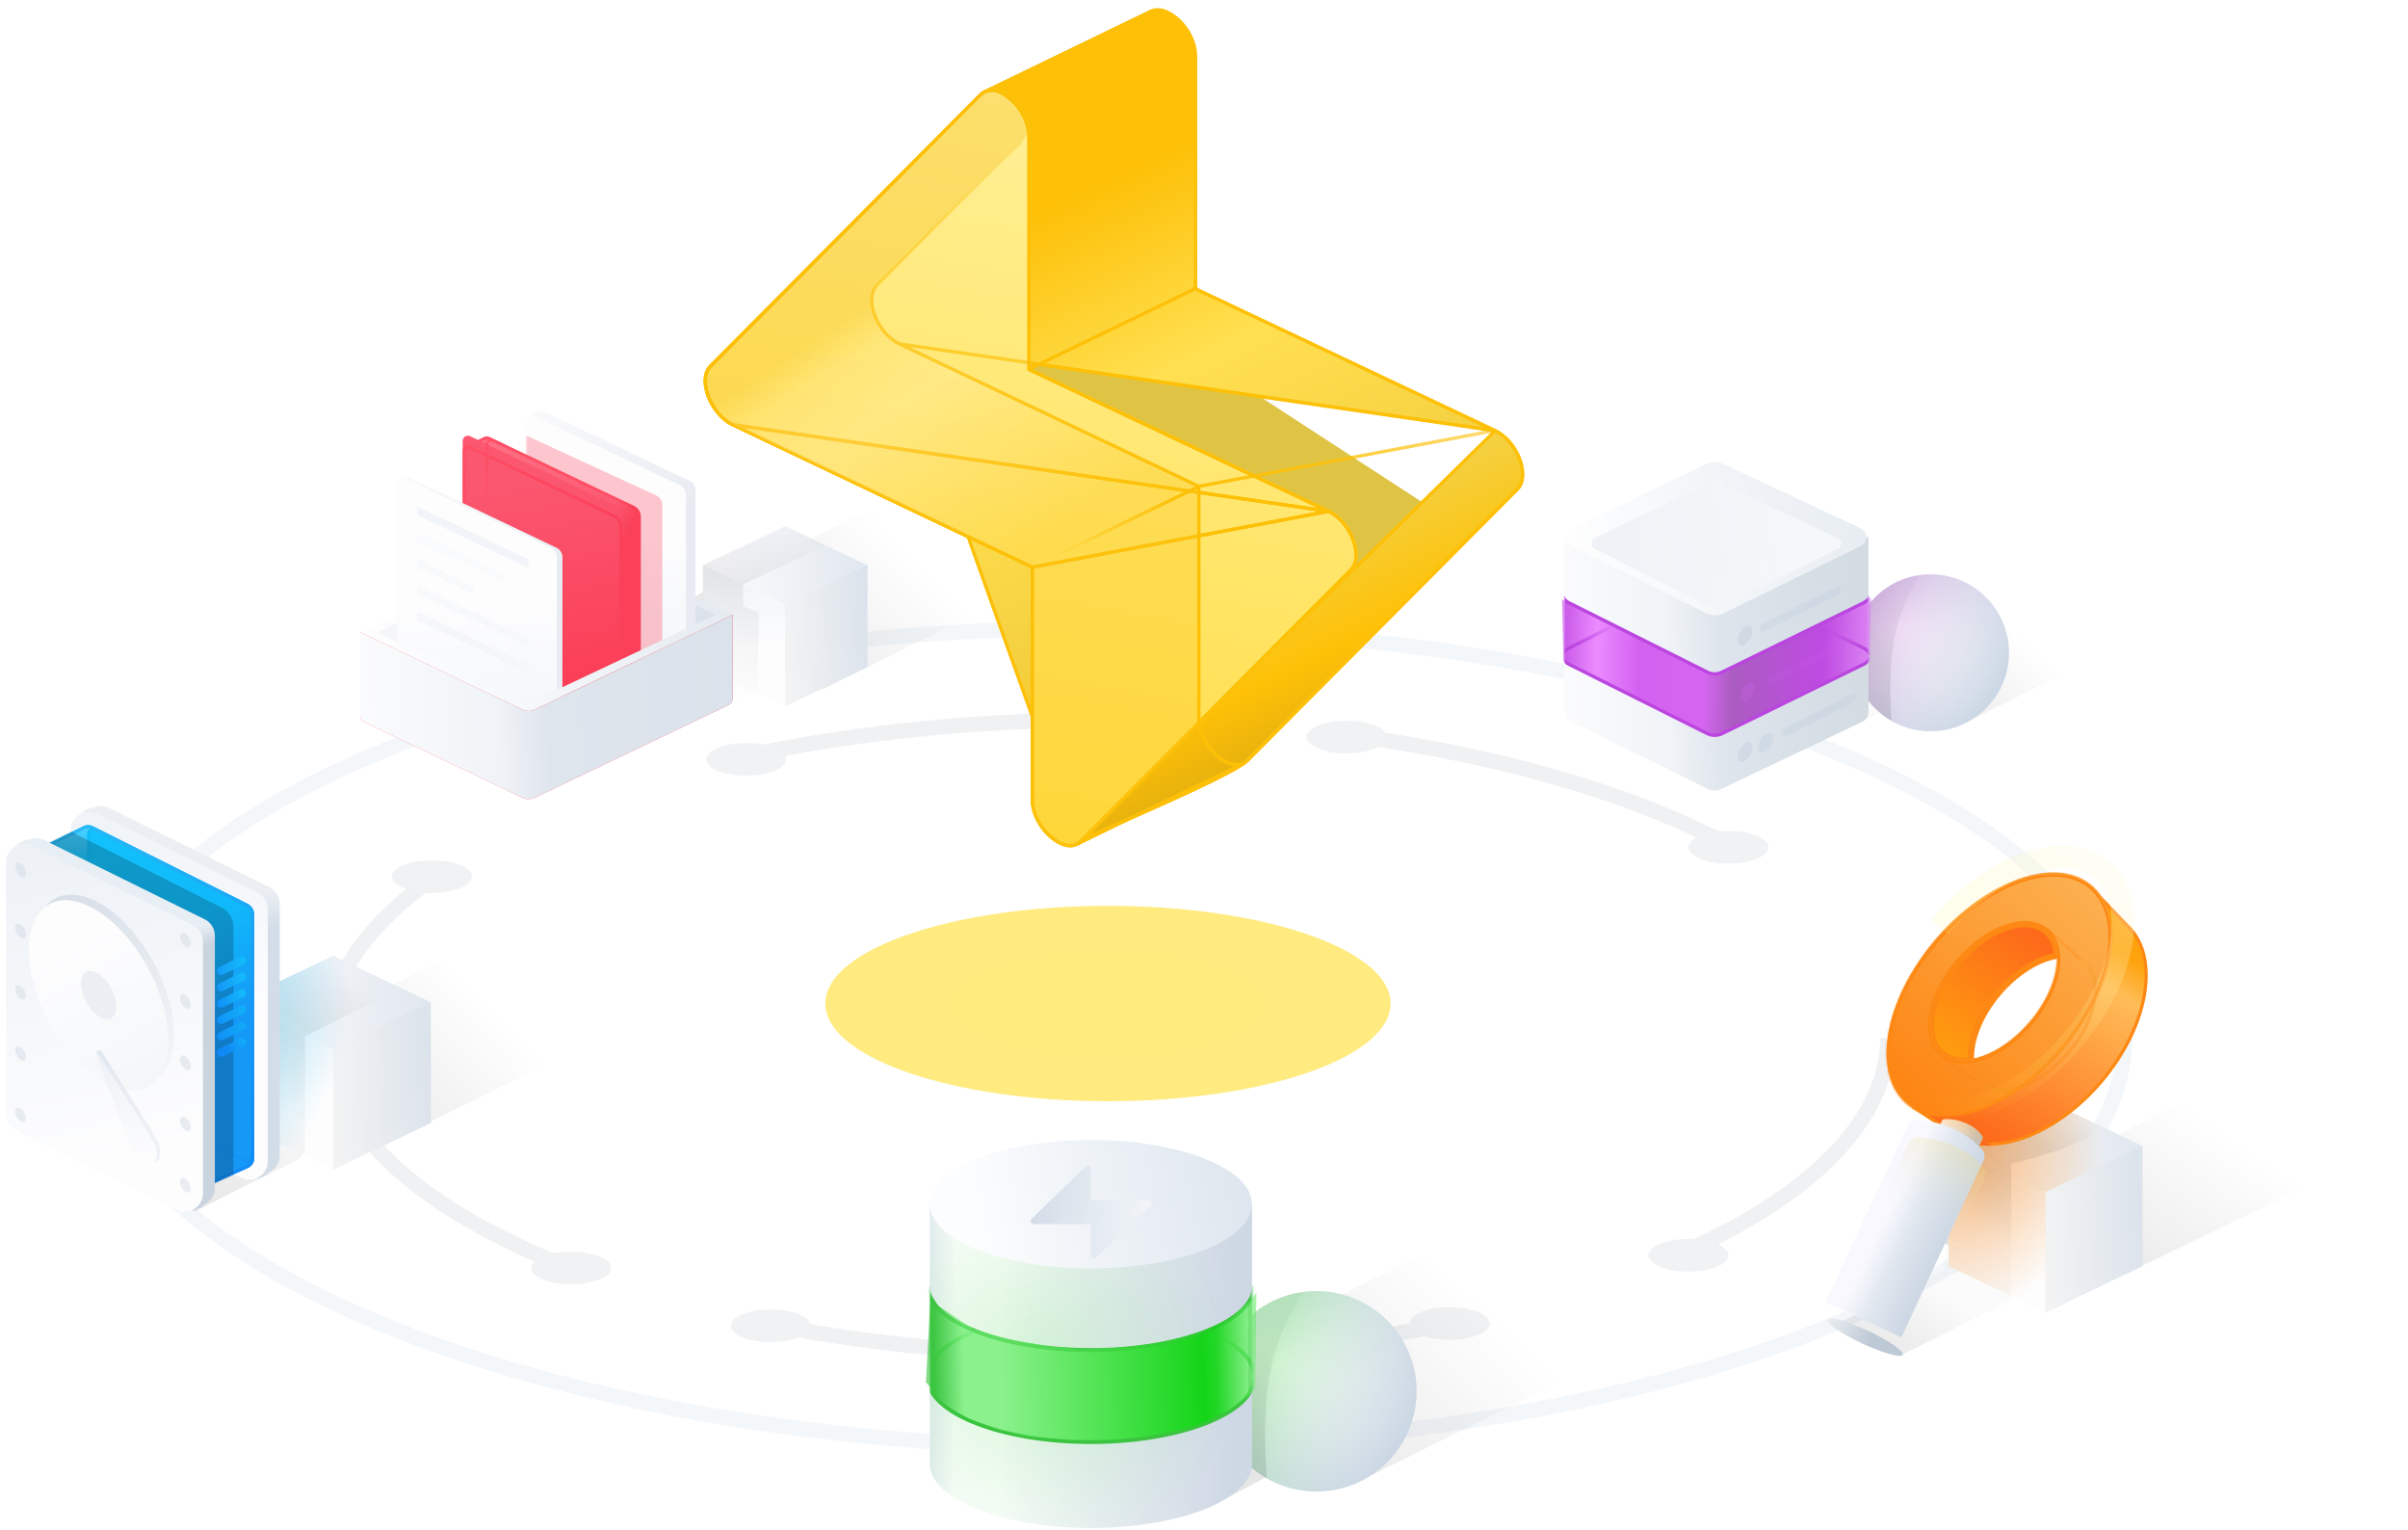 <svg width="1222" height="776" viewBox="0 0 1222 776" fill="none" xmlns="http://www.w3.org/2000/svg">
<path opacity="0.3" d="M1078.24 526.49C1078.24 554.37 1064.4 581.303 1038.58 606.192C1012.74 631.092 975.156 653.694 928.393 672.757C834.887 710.877 705.442 734.542 562.263 734.542C419.084 734.542 289.64 710.877 196.134 672.757C149.371 653.694 111.785 631.092 85.951 606.192C60.127 581.303 46.283 554.37 46.283 526.49C46.283 498.609 60.127 471.676 85.951 446.787C111.785 421.888 149.371 399.286 196.134 380.222C289.64 342.103 419.084 318.437 562.263 318.437C705.442 318.437 834.887 342.103 928.393 380.222C975.156 399.286 1012.74 421.888 1038.58 446.787C1064.4 471.676 1078.24 498.609 1078.24 526.49Z" stroke="#DBE3EC" stroke-width="7.746"/>
<path opacity="0.2" d="M958.053 526.49C958.053 567.586 920.366 605.093 858.311 633.582M562.263 365.141C496.556 365.141 434.589 371.668 380.05 383.219M281.239 640.107C210.296 610.947 166.473 570.805 166.473 526.49C166.473 497.437 185.309 470.178 218.274 446.631M405.446 674.68C453.531 683.147 506.553 687.84 562.263 687.84C620.872 687.84 676.506 682.646 726.546 673.327M679.754 372.369C758.145 382.289 826.099 401.875 875.233 427.709" stroke="#B3BCC6" stroke-width="7.746"/>
<g filter="url(#filter0_f)">
<ellipse cx="562.26" cy="509.119" rx="143.415" ry="49.564" fill="#FFEB7F"/>
</g>
<g filter="url(#filter1_f)">
<ellipse cx="562.338" cy="509.384" rx="80.334" ry="28.177" fill="#FFEB7F" fill-opacity="0.5"/>
</g>
<path opacity="0.1" d="M549.178 284.424L417.563 349.671L341.326 308.075L472.725 242.829L549.178 284.424Z" fill="url(#paint0_linear)"/>
<path fill-rule="evenodd" clip-rule="evenodd" d="M398.492 321.327L356.822 338.455V286.767L398.491 266.91V266.909L398.492 266.91L398.493 266.909V266.91L440.163 286.767V338.455L398.492 321.327Z" fill="url(#paint1_linear)"/>
<path d="M356.822 286.766L398.493 306.624V358.312L356.822 338.455V286.766Z" fill="url(#paint2_linear)"/>
<path d="M440.165 286.766L398.494 306.624V358.312L440.165 338.455V286.766Z" fill="url(#paint3_linear)"/>
<path d="M188.753 320.767L202.313 327.105L202.755 313.741L188.753 320.767Z" fill="#F4F6F9"/>
<path d="M384.253 351.009L360.386 362.2L356.618 350.324V286.604L398.641 266.963L419.184 276.54L377.173 296.424V307.361L385.121 311.05L384.253 351.009Z" fill="url(#paint4_linear)"/>
<path d="M187.275 322.846L182.843 320.818L227.594 299.459L232.276 301.292L187.275 322.846Z" fill="#FDFDFE"/>
<path d="M365.813 311.656L352.252 317.994L351.81 304.63L365.813 311.656Z" fill="#DBE2EB"/>
<path d="M367.388 314.019L371.821 311.992L327.325 290.559L322.643 292.392L367.388 314.019Z" fill="#E5EBF1"/>
<path fill-rule="evenodd" clip-rule="evenodd" d="M272.021 330.167L352.978 363.444V248.743C352.978 246.705 351.807 244.849 349.967 243.972L275.8 208.63C274.967 208.233 274.072 208.313 273.362 208.716L268.671 210.891L272.021 213.083V330.167Z" fill="url(#paint5_linear)"/>
<path d="M348.114 365.72L309.653 372.284L267.157 332.443V213.292C267.157 211.349 269.183 210.071 270.936 210.907L345.103 246.249C346.943 247.126 348.114 248.982 348.114 251.02V365.72Z" fill="url(#paint6_linear)"/>
<mask id="mask0" mask-type="alpha" maskUnits="userSpaceOnUse" x="267" y="210" width="82" height="163">
<path d="M348.115 365.72L309.653 372.284L267.157 332.443V213.292C267.157 211.349 269.183 210.071 270.936 210.907L345.103 246.249C346.943 247.126 348.115 248.982 348.115 251.02V365.72Z" fill="url(#paint7_linear)"/>
</mask>
<g mask="url(#mask0)">
<g opacity="0.3" filter="url(#filter2_f)">
<path d="M336.117 370.835L296.106 379.353L247.283 335.186V211.849L333.045 251.382C334.918 252.245 336.117 254.119 336.117 256.182V370.835Z" fill="#FB4059"/>
</g>
</g>
<path d="M243.52 343.489L324.478 376.766V262.066C324.478 260.028 323.306 258.171 321.466 257.295L248.167 222.356C247.262 221.925 246.285 222.056 245.551 222.551L237.555 226.398L243.52 230.558V343.489Z" fill="url(#paint8_linear)" stroke="url(#paint9_linear)" stroke-width="1.438"/>
<g filter="url(#filter3_i)">
<path d="M315.749 381.023L275.737 389.541L234.791 347.746V228.595C234.791 226.652 236.817 225.373 238.571 226.209L312.737 261.551C314.577 262.428 315.749 264.284 315.749 266.322V381.023Z" fill="url(#paint10_linear)"/>
</g>
<path d="M315.03 266.322V380.441L275.974 388.756L235.51 347.452V228.595C235.51 227.18 236.985 226.25 238.261 226.858L312.428 262.2C314.017 262.958 315.03 264.562 315.03 266.322Z" stroke="url(#paint11_linear)" stroke-width="1.438"/>
<g opacity="0.78" filter="url(#filter4_f)">
<path d="M247.262 258.785L247.034 225.617C247.022 223.934 248.764 222.808 250.294 223.511L254.742 225.552" stroke="url(#paint12_linear)" stroke-width="1.438"/>
</g>
<g filter="url(#filter5_i)">
<path fill-rule="evenodd" clip-rule="evenodd" d="M206.468 361.766L287.426 395.043V280.343C287.426 278.305 286.254 276.448 284.414 275.571L210.247 240.229C209.416 239.833 208.524 239.912 207.815 240.312L203.118 242.489L206.468 244.682V361.766Z" fill="url(#paint13_linear)"/>
</g>
<path d="M282.562 397.318L201.605 364.041V244.89C201.605 242.948 203.63 241.669 205.384 242.505L279.551 277.847C281.391 278.724 282.562 280.58 282.562 282.618V397.318Z" fill="url(#paint14_linear)"/>
<path d="M271.548 359.973L271.618 360.006L268.462 361.791L182.843 320.776L187.072 318.821L266.332 355.985C267.455 356.512 268.754 356.51 269.875 355.98L367.605 309.798L371.791 311.967L271.548 359.973Z" fill="url(#paint15_linear)"/>
<path d="M265.14 360.027C267.1 360.963 269.378 360.962 271.337 360.025L371.78 311.975V354.508C371.78 355.818 371.027 357.013 369.845 357.578L271.337 404.702C269.378 405.639 267.1 405.64 265.14 404.704L184.74 366.31C183.556 365.745 182.803 364.55 182.803 363.238V320.707L265.14 360.027Z" fill="url(#paint16_linear)"/>
<path d="M265.14 360.027C267.1 360.963 269.378 360.962 271.337 360.025L371.78 311.975V354.508C371.78 355.818 371.027 357.013 369.845 357.578L271.337 404.702C269.378 405.639 267.1 405.64 265.14 404.704L184.74 366.31C183.556 365.745 182.803 364.55 182.803 363.238V320.707L265.14 360.027Z" fill="url(#paint17_linear)"/>
<path d="M211.877 256.985L268.093 283.829V288.127L211.877 261.283V256.985Z" fill="#F1F4F8"/>
<path opacity="0.3" d="M211.877 270.336L256.206 291.504V295.802L211.877 274.634V270.336Z" fill="#F1F4F8"/>
<path opacity="0.4" d="M211.877 283.688L239.985 297.11V301.408L211.877 287.986V283.688Z" fill="#F1F4F8"/>
<path opacity="0.4" d="M211.877 297.039L268.093 323.883V328.182L211.877 301.338V297.039Z" fill="#F1F4F8"/>
<path opacity="0.6" d="M211.877 310.392L268.093 337.236V341.534L211.877 314.69V310.392Z" fill="#F1F4F8"/>
<ellipse cx="289.797" cy="643.298" rx="20.305" ry="8.277" fill="#F0F2F4"/>
<ellipse cx="219.212" cy="444.736" rx="20.305" ry="8.277" fill="#F0F2F4"/>
<ellipse cx="569.483" cy="364.662" rx="20.305" ry="8.277" fill="#F8F9FB"/>
<ellipse cx="683.385" cy="373.92" rx="20.305" ry="8.277" fill="#F0F2F4"/>
<ellipse cx="877.152" cy="429.847" rx="20.305" ry="8.277" fill="#F0F2F4"/>
<ellipse cx="856.848" cy="636.839" rx="20.305" ry="8.277" fill="#F0F2F4"/>
<ellipse cx="735.694" cy="671.442" rx="20.305" ry="8.277" fill="#F0F2F4"/>
<ellipse cx="391.13" cy="672.619" rx="20.305" ry="8.277" fill="#F0F2F4"/>
<ellipse cx="378.61" cy="385.227" rx="20.305" ry="8.277" fill="#F0F2F4"/>
<path opacity="0.1" d="M715.023 711.064L612.9 765.155L543.27 730.875L645.125 676.785L715.023 711.064Z" fill="black"/>
<path opacity="0.1" d="M856.846 668.69L692.686 750.071L597.595 698.19L761.488 616.809L856.846 668.69Z" fill="url(#paint18_linear)"/>
<circle cx="668.063" cy="705.852" r="50.85" fill="url(#paint19_radial)"/>
<circle cx="668.063" cy="705.852" r="50.85" fill="url(#paint20_linear)"/>
<path opacity="0.1" fill-rule="evenodd" clip-rule="evenodd" d="M661.147 655.468C643.519 684.402 640.178 707.253 642.795 749.99C627.509 741.221 617.212 724.739 617.212 705.852C617.212 680.114 636.335 658.842 661.147 655.468Z" fill="url(#paint21_linear)"/>
<path fill-rule="evenodd" clip-rule="evenodd" d="M635.384 610.928H471.89V742.344C471.889 742.427 471.888 742.51 471.888 742.593C471.888 742.676 471.889 742.759 471.89 742.842V743.56H471.923C473.207 761.107 509.299 775.175 553.635 775.175C597.971 775.175 634.063 761.107 635.346 743.56H635.384V610.928Z" fill="url(#paint22_linear)"/>
<path fill-rule="evenodd" clip-rule="evenodd" d="M635.384 610.928H471.89V742.344C471.889 742.427 471.888 742.51 471.888 742.593C471.888 742.676 471.889 742.759 471.89 742.842V743.56H471.923C473.207 761.107 509.299 775.175 553.635 775.175C597.971 775.175 634.063 761.107 635.346 743.56H635.384V610.928Z" fill="url(#paint23_radial)"/>
<ellipse cx="553.635" cy="610.928" rx="81.747" ry="32.583" fill="url(#paint24_linear)"/>
<mask id="mask1" mask-type="alpha" maskUnits="userSpaceOnUse" x="471" y="610" width="165" height="166">
<path fill-rule="evenodd" clip-rule="evenodd" d="M635.384 610.928H471.89V742.344C471.889 742.427 471.888 742.51 471.888 742.593C471.888 742.676 471.889 742.759 471.89 742.842V743.56H471.923C473.207 761.107 509.299 775.175 553.635 775.175C597.971 775.175 634.063 761.107 635.346 743.56H635.384V610.928Z" fill="url(#paint25_linear)"/>
</mask>
<g mask="url(#mask1)">
<path d="M475.433 663.162L471.663 657.238L469.132 701.99L471.986 705.114L480.064 713.945L491.05 720.569L506.506 726.116L521.477 729.509L541.672 731.286H565.582L592.132 727.624L606.133 724.554L620.351 717.715L627.567 713.138L632.952 708.56L636.237 704.467L636.883 656.592L633.168 661.224L623.851 669.84L606.78 677.326C600.605 678.833 588.2 681.871 587.985 681.957C587.77 682.043 574.612 683.608 568.059 684.38L549.426 685.242L531.87 683.734L510.598 680.018L493.258 675.01L475.433 663.162Z" fill="url(#paint26_linear)"/>
<path d="M475.433 663.162L471.663 657.238L469.132 701.99L471.986 705.114L480.064 713.945L491.05 720.569L506.506 726.116L521.477 729.509L541.672 731.286H565.582L592.132 727.624L606.133 724.554L620.351 717.715L627.567 713.138L632.952 708.56L636.237 704.467L636.883 656.592L633.168 661.224L623.851 669.84L606.78 677.326C600.605 678.833 588.2 681.871 587.985 681.957C587.77 682.043 574.612 683.608 568.059 684.38L549.426 685.242L531.87 683.734L510.598 680.018L493.258 675.01L475.433 663.162Z" fill="url(#paint27_linear)"/>
<g filter="url(#filter6_f)">
<path d="M636.456 698.243C636.456 689.301 627.154 681.201 612.254 675.313M470.811 698.243C470.811 689.34 480.033 681.271 494.819 675.39" stroke="url(#paint28_linear)" stroke-width="2.009"/>
</g>
<path d="M636.456 652.369C636.456 670.363 598.781 684.951 553.634 684.951C508.486 684.951 470.811 670.363 470.811 652.369" stroke="#3AC43F" stroke-width="2.009"/>
<path d="M636.456 698.999C636.456 716.994 598.781 731.582 553.634 731.582C508.486 731.582 470.811 716.994 470.811 698.999" stroke="#3AC43F" stroke-width="2.009"/>
</g>
<g opacity="0.6" filter="url(#filter7_f)">
<path d="M476.15 662.445L472.38 656.521L469.849 701.273L472.703 704.396L480.781 713.228L491.767 719.852L507.223 725.399L522.194 728.792L542.389 730.569H566.3L592.849 726.907L606.851 723.837L621.068 716.998L628.284 712.42L633.67 707.843L636.955 703.75L637.601 655.875L633.885 660.506L624.568 669.123L607.497 676.608C601.322 678.116 588.918 681.153 588.702 681.24C588.487 681.326 575.329 682.891 568.777 683.663L550.144 684.525L532.588 683.017L511.316 679.301L493.975 674.293L476.15 662.445Z" fill="url(#paint29_linear)"/>
</g>
<path opacity="0.3" d="M634.371 659.584L634.469 705.853" stroke="#3BC740" stroke-width="2.009"/>
<g filter="url(#filter8_i)">
<path d="M550.97 587.778C551.969 586.814 553.636 587.522 553.636 588.91V617.008H524.566C523.151 617.008 522.455 615.285 523.474 614.303L550.97 587.778Z" fill="url(#paint30_linear)"/>
<path d="M556.301 634.079C555.302 635.043 553.636 634.335 553.636 632.947V604.849H582.706C584.121 604.849 584.817 606.572 583.798 607.554L556.301 634.079Z" fill="url(#paint31_linear)"/>
</g>
<path opacity="0.1" d="M332.947 512.326L202.238 577.124L126.524 535.814L257.02 471.017L332.947 512.326Z" fill="url(#paint32_linear)"/>
<path fill-rule="evenodd" clip-rule="evenodd" d="M169.107 549.479L119.637 569.813V508.452L169.107 484.878V549.479ZM169.108 549.479L218.577 569.813V508.452L169.108 484.878V549.479Z" fill="url(#paint33_linear)"/>
<path d="M119.637 508.451L169.107 532.024V593.386L119.637 569.812V508.451Z" fill="url(#paint34_linear)"/>
<path d="M218.577 508.451L169.108 532.024V593.386L218.577 569.812V508.451Z" fill="url(#paint35_linear)"/>
<path opacity="0.1" d="M150.376 588.633L98.874 614.506L101.261 609.071L99.824 596.296L137.32 583.219L138.911 499.17L169.086 484.881L203.605 501.291L154.819 525.684V581.428C154.819 584.477 153.1 587.265 150.376 588.633Z" fill="url(#paint36_linear)"/>
<path d="M169.106 484.88L119.638 508.452L119.637 508.452V569.815L119.638 569.814L169.106 593.387L169.107 593.387L218.574 569.814L218.576 569.815V508.452L218.574 508.452L169.107 484.88H169.106Z" fill="url(#paint37_radial)" fill-opacity="0.6" style="mix-blend-mode:multiply"/>
<path fill-rule="evenodd" clip-rule="evenodd" d="M44.355 412.122C42.921 413.731 42.022 415.863 42.022 418.293V546.172C42.022 549.713 44.032 552.947 47.208 554.514L128.541 594.66C129.614 595.189 130.717 595.491 131.81 595.593L130.549 598.31L136.838 595.342L134.529 595.439C138.615 594.587 141.962 591.006 141.962 586.317V458.438C141.962 454.897 139.952 451.663 136.777 450.096L55.443 409.95C52.444 408.47 49.196 408.766 46.646 410.252L47.086 409.303L40.797 412.271L44.355 412.122Z" fill="url(#paint38_linear)"/>
<path d="M35.98 421.151C35.98 414.256 43.218 409.757 49.401 412.809L130.735 452.954C133.91 454.522 135.92 457.756 135.92 461.297V589.176C135.92 596.071 128.682 600.57 122.499 597.518L41.166 557.373C37.99 555.806 35.98 552.572 35.98 549.03V421.151Z" fill="url(#paint39_linear)"/>
<g opacity="0.6" filter="url(#filter9_f)">
<path d="M42.402 419.122L23.459 428.409L105.659 601.627L125.939 592.494C127.83 591.643 129.046 589.761 129.046 587.687V464.027C129.046 461.679 127.721 459.533 125.622 458.481L47.084 419.142C45.612 418.404 43.88 418.397 42.402 419.122Z" fill="url(#paint40_linear)"/>
</g>
<path d="M42.402 419.122L23.459 428.409L105.659 601.627L125.939 592.494C127.83 591.643 129.046 589.761 129.046 587.687V464.027C129.046 461.679 127.721 459.533 125.622 458.481L47.084 419.142C45.612 418.404 43.88 418.397 42.402 419.122Z" fill="url(#paint41_linear)"/>
<mask id="mask2" mask-type="alpha" maskUnits="userSpaceOnUse" x="23" y="418" width="107" height="184">
<path d="M42.402 419.122L23.459 428.409L105.659 601.627L125.939 592.494C127.83 591.643 129.046 589.761 129.046 587.687V464.027C129.046 461.679 127.721 459.533 125.622 458.481L47.084 419.142C45.612 418.404 43.88 418.397 42.402 419.122Z" fill="url(#paint42_linear)"/>
</mask>
<g mask="url(#mask2)">
<path d="M44.732 422.44V439.336L24.416 428.46L43.569 419.225L46.853 420.319C45.682 420.319 44.732 421.269 44.732 422.44Z" fill="url(#paint43_linear)"/>
<g filter="url(#filter10_f)">
<path d="M44.907 440.201V423.177C44.907 421.358 46.798 420.158 48.443 420.932L54.399 423.732" stroke="#11BBFA" stroke-width="1.551"/>
</g>
<g opacity="0.34" filter="url(#filter11_f)">
<path d="M128.504 583.924V585.661C128.504 588.249 125.735 589.894 123.461 588.657L104.38 578.267" stroke="#1289F6" stroke-width="1.551"/>
</g>
<path d="M106.034 600.608L24.487 428.768L42.743 419.818C44.004 419.2 45.481 419.206 46.736 419.835L125.275 459.175C127.111 460.095 128.271 461.973 128.271 464.027V587.687C128.271 589.456 127.234 591.061 125.621 591.787L106.034 600.608Z" stroke="url(#paint44_linear)" stroke-width="1.551"/>
</g>
<g opacity="0.2">
<mask id="mask3" mask-type="alpha" maskUnits="userSpaceOnUse" x="23" y="418" width="107" height="184">
<path d="M42.402 419.122L23.459 428.409L105.659 601.627L125.939 592.494C127.83 591.643 129.046 589.761 129.046 587.687V464.027C129.046 461.679 127.721 459.533 125.622 458.481L47.084 419.142C45.612 418.404 43.88 418.397 42.402 419.122Z" fill="url(#paint45_linear)"/>
</mask>
<g mask="url(#mask3)">
<g style="mix-blend-mode:overlay" filter="url(#filter12_f)">
<path d="M112.513 460.487L33.354 420.577L16.044 426.267L19.838 434.092L65.365 545.539L99.273 604.108L118.48 599.129V470.178C118.48 466.08 116.172 462.332 112.513 460.487Z" fill="black"/>
</g>
</g>
</g>
<path fill-rule="evenodd" clip-rule="evenodd" d="M11.429 428.401C9.995 430.01 9.096 432.142 9.096 434.572V562.451C9.096 565.992 11.106 569.226 14.282 570.793L95.615 610.939C96.688 611.468 97.791 611.77 98.884 611.872L97.623 614.589L103.912 611.621L101.603 611.718C105.689 610.866 109.036 607.285 109.036 602.596V474.717C109.036 471.176 107.026 467.942 103.851 466.375L22.517 426.229C19.517 424.749 16.27 425.045 13.72 426.531L14.16 425.582L7.871 428.55L11.429 428.401Z" fill="url(#paint46_linear)"/>
<path d="M3.057 437.43C3.057 430.535 10.295 426.036 16.477 429.088L97.811 469.233C100.986 470.801 102.997 474.035 102.997 477.576V605.455C102.997 612.35 95.758 616.849 89.576 613.797L8.242 573.652C5.067 572.085 3.057 568.851 3.057 565.31V437.43Z" fill="url(#paint47_linear)"/>
<g filter="url(#filter13_i)">
<path d="M112.274 493.443C112.274 492.629 112.737 491.887 113.467 491.528L123.927 486.39C125.345 485.693 127.001 486.725 127.001 488.305C127.001 489.118 126.538 489.861 125.808 490.219L115.348 495.358C113.931 496.054 112.274 495.022 112.274 493.443Z" fill="url(#paint48_linear)"/>
</g>
<g filter="url(#filter14_i)">
<path d="M112.274 501.739C112.274 500.925 112.737 500.182 113.467 499.824L123.927 494.686C125.345 493.989 127.001 495.021 127.001 496.6C127.001 497.414 126.538 498.157 125.808 498.515L115.348 503.654C113.931 504.35 112.274 503.318 112.274 501.739Z" fill="url(#paint49_linear)"/>
</g>
<g filter="url(#filter15_i)">
<path d="M112.274 510.035C112.274 509.221 112.737 508.478 113.467 508.12L123.927 502.982C125.345 502.285 127.001 503.317 127.001 504.896C127.001 505.71 126.538 506.453 125.808 506.811L115.348 511.949C113.931 512.646 112.274 511.614 112.274 510.035Z" fill="url(#paint50_linear)"/>
</g>
<g filter="url(#filter16_i)">
<path d="M112.274 518.331C112.274 517.518 112.737 516.775 113.467 516.416L123.927 511.278C125.345 510.582 127.001 511.613 127.001 513.193C127.001 514.006 126.538 514.749 125.808 515.108L115.348 520.246C113.931 520.942 112.274 519.91 112.274 518.331Z" fill="url(#paint51_linear)"/>
</g>
<g filter="url(#filter17_i)">
<path d="M112.274 526.627C112.274 525.813 112.737 525.071 113.467 524.712L123.927 519.574C125.345 518.878 127.001 519.909 127.001 521.489C127.001 522.302 126.538 523.045 125.808 523.404L115.348 528.542C113.931 529.238 112.274 528.206 112.274 526.627Z" fill="url(#paint52_linear)"/>
</g>
<g filter="url(#filter18_i)">
<path d="M112.274 534.923C112.274 534.11 112.737 533.367 113.467 533.009L123.927 527.87C125.345 527.174 127.001 528.206 127.001 529.785C127.001 530.599 126.538 531.342 125.808 531.7L115.348 536.838C113.931 537.535 112.274 536.503 112.274 534.923Z" fill="url(#paint53_linear)"/>
</g>
<ellipse cx="52.933" cy="502.009" rx="52.487" ry="28.559" transform="rotate(61.642 52.933 502.009)" fill="url(#paint54_linear)"/>
<ellipse cx="50.062" cy="504.848" rx="52.487" ry="28.559" transform="rotate(61.642 50.062 504.848)" fill="url(#paint55_linear)"/>
<ellipse cx="50.062" cy="504.848" rx="13.384" ry="7.282" transform="rotate(61.642 50.062 504.848)" fill="#EBEFF4"/>
<ellipse opacity="0.4" cx="94.096" cy="476.97" rx="4.061" ry="2.21" transform="rotate(61.642 94.096 476.97)" fill="#CAD4DF"/>
<ellipse opacity="0.4" cx="10.483" cy="441.266" rx="4.061" ry="2.21" transform="rotate(61.642 10.483 441.266)" fill="#CAD4DF"/>
<ellipse opacity="0.4" cx="94.079" cy="508.052" rx="4.061" ry="2.21" transform="rotate(61.642 94.079 508.052)" fill="#CAD4DF"/>
<ellipse opacity="0.4" cx="10.469" cy="472.347" rx="4.061" ry="2.21" transform="rotate(61.642 10.469 472.347)" fill="#CAD4DF"/>
<ellipse opacity="0.4" cx="94.065" cy="539.133" rx="4.061" ry="2.21" transform="rotate(61.642 94.065 539.133)" fill="#CAD4DF"/>
<ellipse opacity="0.4" cx="10.453" cy="503.429" rx="4.061" ry="2.21" transform="rotate(61.642 10.453 503.429)" fill="#CAD4DF"/>
<ellipse opacity="0.4" cx="94.049" cy="570.214" rx="4.061" ry="2.21" transform="rotate(61.642 94.049 570.214)" fill="#CAD4DF"/>
<ellipse opacity="0.4" cx="10.439" cy="534.51" rx="4.061" ry="2.21" transform="rotate(61.642 10.439 534.51)" fill="#CAD4DF"/>
<ellipse opacity="0.4" cx="94.035" cy="601.295" rx="4.061" ry="2.21" transform="rotate(61.642 94.035 601.295)" fill="#CAD4DF"/>
<ellipse opacity="0.4" cx="10.422" cy="565.591" rx="4.061" ry="2.21" transform="rotate(61.642 10.422 565.591)" fill="#CAD4DF"/>
<path d="M79.679 578.275C82.147 583.223 81.832 588.389 78.976 589.814C76.119 591.238 71.803 588.382 69.335 583.434C67.377 579.509 55.372 547.292 50.493 534.142C50.06 532.975 50.964 532.524 51.636 533.572C59.206 545.38 77.721 574.35 79.679 578.275Z" fill="url(#paint56_linear)"/>
<path d="M48.763 533.762L50.523 532.669L53.428 538.614L52.948 540.853L48.763 533.762Z" fill="#E0E7EF"/>
<path d="M77.927 579.326C80.395 584.274 80.08 589.44 77.224 590.865C74.367 592.29 70.051 589.434 67.583 584.486C65.625 580.561 53.62 548.344 48.741 535.193C48.308 534.027 49.212 533.576 49.884 534.623C57.454 546.431 75.969 575.401 77.927 579.326Z" fill="url(#paint57_linear)"/>
<path opacity="0.1" d="M1127.54 302.087L998.983 365.816L924.517 325.188L1052.86 261.458L1127.54 302.087Z" fill="url(#paint58_linear)"/>
<path opacity="0.1" d="M1044.4 316.521L915.85 380.25L841.385 339.622L969.73 275.892L1044.4 316.521Z" fill="url(#paint59_linear)"/>
<circle cx="979.701" cy="331.189" r="39.821" fill="url(#paint60_radial)"/>
<circle cx="979.701" cy="331.189" r="39.821" fill="url(#paint61_linear)"/>
<path opacity="0.1" fill-rule="evenodd" clip-rule="evenodd" d="M974.287 291.731C960.481 314.39 957.865 332.284 959.914 365.752C947.943 358.885 939.88 345.978 939.88 331.187C939.88 311.031 954.855 294.372 974.287 291.731Z" fill="url(#paint62_linear)"/>
<path d="M869.979 308.273L948.194 272.262V361.447C948.194 363.393 947.076 365.166 945.319 366.005L872.992 400.544C871.817 401.009 871.157 401.095 869.979 401.079V308.273Z" fill="url(#paint63_linear)"/>
<path d="M869.97 308.642L793.933 272.485V361.239C793.933 363.162 795.024 364.918 796.749 365.769L866.424 400.158C867.729 400.82 868.5 401.047 869.97 401.082V308.642Z" fill="url(#paint64_linear)"/>
<path opacity="0.32" d="M893.43 317.523C893.43 317.139 893.647 316.789 893.99 316.618L932.552 297.451C933.223 297.117 934.012 297.606 934.012 298.356V300.573C934.012 300.957 933.795 301.307 933.451 301.478L894.89 320.645C894.218 320.979 893.43 320.49 893.43 319.74V317.523Z" fill="#C0CDDC"/>
<path opacity="0.32" d="M904.565 370.645C904.565 370.265 904.779 369.917 905.118 369.745L940.181 351.916C940.853 351.575 941.649 352.063 941.649 352.817V355.024C941.649 355.404 941.435 355.752 941.096 355.924L906.033 373.753C905.361 374.094 904.565 373.606 904.565 372.852V370.645Z" fill="#C0CDDC"/>
<ellipse opacity="0.4" rx="5.571" ry="3.031" transform="matrix(-0.475 0.88 0.88 0.475 885.539 322.4)" fill="#C0CDDC"/>
<ellipse opacity="0.4" rx="5.571" ry="3.031" transform="matrix(-0.475 0.88 0.88 0.475 885.56 381.634)" fill="#C0CDDC"/>
<ellipse opacity="0.4" rx="5.571" ry="3.031" transform="matrix(-0.475 0.88 0.88 0.475 896.187 376.721)" fill="#C0CDDC"/>
<g opacity="0.6" filter="url(#filter19_f)">
<path d="M793.43 335.356L792.674 304.197L795.813 305.65L835.169 325.532L860.05 337.856L869.643 342.158L875.863 339.833L901.093 327.683L928.881 314.196L945.158 305.708L949.46 303.15L948.82 335.124L898.128 360.005L878.072 370.004L870.34 373.259L868.015 372.794L813.369 345.879L793.43 335.356Z" fill="url(#paint65_linear)"/>
</g>
<mask id="mask4" mask-type="alpha" maskUnits="userSpaceOnUse" x="793" y="272" width="156" height="127">
<path d="M869.978 308.273L948.192 272.262V362.385L872.991 398.297C871.815 398.762 871.155 398.848 869.978 398.832V308.273Z" fill="url(#paint66_linear)"/>
<path d="M869.978 308.273L793.931 272.485V362.132L866.423 397.911C867.727 398.573 868.508 398.797 869.978 398.832V308.273Z" fill="url(#paint67_linear)"/>
</mask>
<g mask="url(#mask4)">
<path d="M793.43 335.356L792.674 304.197L795.813 305.65L835.169 325.532L860.05 337.856L869.643 342.158L875.863 339.833L901.093 327.683L928.881 314.196L945.158 305.708L949.46 303.15L948.82 335.124L898.128 360.005L878.072 370.004L870.34 373.259L868.015 372.794L813.369 345.879L793.43 335.356Z" fill="url(#paint68_linear)"/>
<path d="M793.203 333.371C793.241 334.827 794.657 336.236 796.171 336.995L866.401 372.169C868.753 373.346 871.52 373.359 873.882 372.202L945.729 337.012C947.265 336.259 948.892 334.808 948.93 333.34" stroke="#BA46DF" stroke-width="1.684"/>
<g opacity="0.21" filter="url(#filter20_i)">
<ellipse rx="5.571" ry="3.031" transform="matrix(-0.475 0.88 0.88 0.475 888.115 352.109)" fill="#D564F0"/>
</g>
<g opacity="0.1" filter="url(#filter21_i)">
<path d="M898.489 345.426C898.489 345.045 898.702 344.697 899.041 344.525L934.104 326.697C934.777 326.355 935.573 326.843 935.573 327.597V329.804C935.573 330.185 935.359 330.533 935.02 330.705L899.957 348.533C899.285 348.875 898.489 348.387 898.489 347.633V345.426Z" fill="#D564F0"/>
</g>
<path d="M793.191 302.181C793.229 303.637 794.645 305.047 796.159 305.805L866.39 340.979C868.741 342.157 871.508 342.169 873.87 341.012L945.717 305.822C947.254 305.069 948.881 303.618 948.918 302.15" stroke="#BA46DF" stroke-width="1.684"/>
<g filter="url(#filter22_f)">
<path d="M873.877 293.619C871.515 292.462 868.748 292.474 866.397 293.652M793.198 332.45C793.236 330.994 794.652 329.584 796.166 328.826L819.329 317.225M948.925 332.481C948.888 331.013 947.261 329.562 945.724 328.809L922.226 317.3" stroke="url(#paint69_linear)" stroke-width="1.684"/>
</g>
</g>
<path d="M865.913 235.394C868.644 234.087 871.817 234.073 874.559 235.357L944.171 267.947C948.013 269.746 948.061 275.193 944.251 277.059L874.721 311.114C871.889 312.501 868.572 312.487 865.753 311.074L797.795 277.039C794.039 275.157 794.087 269.78 797.876 267.965L865.913 235.394Z" fill="url(#paint70_linear)"/>
<g opacity="0.5" filter="url(#filter23_i)">
<path d="M865.999 242.782C868.73 241.475 871.903 241.461 874.645 242.745L932.655 269.904C934.96 270.983 934.989 274.251 932.703 275.371L874.807 303.728C871.975 305.115 868.658 305.1 865.839 303.688L809.274 275.358C807.02 274.23 807.049 271.003 809.323 269.914L865.999 242.782Z" fill="url(#paint71_linear)"/>
</g>
<path d="M584.084 4.785L499.767 45.649L489.01 167.767L615.814 259.241L546.585 429.119L630.61 386.601L721.199 254.424L582.307 164.077L584.084 4.785Z" fill="#DEC344"/>
<path d="M546.449 426.787C546.932 426.584 547.51 426.342 548.174 426.062C550.381 425.134 553.544 423.798 557.365 422.169C565.008 418.911 575.285 414.48 585.819 409.789C596.355 405.097 607.142 400.149 615.81 395.855C620.145 393.707 623.941 391.728 626.906 390.029C629.901 388.313 631.966 386.93 632.912 385.979L770.056 248.198C773.254 244.985 773.461 239.072 771.208 233.013C768.975 227.009 764.441 221.233 758.751 218.519L546.449 426.787ZM546.449 426.787L608.352 247.679L608.598 246.967L607.918 246.644L456.363 174.577L546.449 426.787ZM607.196 146.771L758.749 218.517L456.362 174.577C451.078 172.056 446.788 166.895 444.412 161.351C442.022 155.773 441.673 150.071 443.873 146.418C444.196 145.882 444.561 145.37 444.949 144.826L445.03 144.711C445.441 144.135 445.872 143.522 446.246 142.865L500.682 47.217L579.58 8.453C580.427 8.037 581.21 7.52 581.942 7.036L581.947 7.033C582.696 6.538 583.392 6.078 584.129 5.713C586.086 4.741 588.438 4.744 590.939 5.589C593.442 6.434 596.037 8.107 598.392 10.371C603.112 14.911 606.714 21.678 606.714 28.462V146.01V146.543L607.196 146.771Z" fill="url(#paint72_linear)" stroke="#FDC007" stroke-width="1.684"/>
<g filter="url(#filter24_ii)">
<path d="M371.491 216.216L523.047 288.283V405.511C523.047 420.867 540.699 435.791 549 427.452L686.144 289.671C693.25 282.532 686.469 264.297 674.602 258.637L523.047 186.889V69.342C523.047 53.986 505.394 39.062 497.094 47.401L359.95 185.183C352.843 192.322 359.625 210.556 371.491 216.216Z" fill="url(#paint73_linear)"/>
</g>
<path d="M523.889 287.751V288.283V405.511C523.889 412.888 528.148 420.238 533.454 424.725C536.102 426.963 538.951 428.436 541.58 428.871C544.182 429.301 546.552 428.718 548.403 426.858L685.547 289.077C688.744 285.865 688.952 279.952 686.699 273.893C684.466 267.888 679.932 262.113 674.242 259.398L523.889 287.751ZM523.889 287.751L523.408 287.523L371.854 215.457L523.889 287.751ZM522.686 187.65L674.24 259.397L371.853 215.456C366.162 212.741 361.628 206.966 359.395 200.961C357.141 194.902 357.349 188.989 360.546 185.776L497.69 47.995C499.542 46.135 501.912 45.553 504.513 45.983C507.143 46.417 509.991 47.89 512.639 50.129C517.946 54.615 522.205 61.965 522.205 69.342V186.889V187.422L522.686 187.65Z" stroke="#FDC007" stroke-width="1.684"/>
<path d="M523.889 287.751V288.283V405.511C523.889 412.888 528.148 420.238 533.454 424.725C536.102 426.963 538.951 428.436 541.58 428.871C544.182 429.301 546.552 428.718 548.403 426.858L685.547 289.077C688.744 285.865 688.952 279.952 686.699 273.893C684.466 267.888 679.932 262.113 674.242 259.398L523.889 287.751ZM523.889 287.751L523.408 287.523L371.854 215.457L523.889 287.751ZM522.686 187.65L674.24 259.397L371.853 215.456C366.162 212.741 361.628 206.966 359.395 200.961C357.141 194.902 357.349 188.989 360.546 185.776L497.69 47.995C499.542 46.135 501.912 45.553 504.513 45.983C507.143 46.417 509.991 47.89 512.639 50.129C517.946 54.615 522.205 61.965 522.205 69.342V186.889V187.422L522.686 187.65Z" stroke="#FDC007" stroke-width="1.684"/>
<g opacity="0.3" filter="url(#filter25_f)">
<path d="M607.796 367.001V246.72L457.038 173.222C451.284 170.417 446.819 165.521 444.553 159.535L443.874 157.738C443.248 156.086 442.928 154.334 442.928 152.567C442.928 148.628 444.518 144.856 447.338 142.106L517.633 73.542L521.909 67.122L520.577 61.765L513.585 50.357L500.705 45.941L492.241 55.142L397.738 148.649L362.613 184.433C359.854 187.243 358.309 191.024 358.309 194.962C358.309 197.713 359.064 200.411 360.491 202.763L362.351 205.827C365.18 210.485 369.313 214.211 374.239 216.542L524.04 287.444V404.995V413.181L530.338 421.788L537.684 427.875L544.822 429.555L550.279 425.566L607.796 367.001Z" fill="url(#paint74_linear)"/>
</g>
<g filter="url(#filter26_f)">
<path d="M608.398 246.745V247.277V364.505C608.398 371.882 612.657 379.232 617.964 383.718C620.611 385.957 623.46 387.43 626.09 387.864C628.691 388.294 631.061 387.712 632.912 385.852L770.056 248.07C773.254 244.858 773.461 238.945 771.208 232.886C768.975 226.882 764.441 221.106 758.751 218.391L608.398 246.745ZM608.398 246.745L607.918 246.517L456.363 174.45L608.398 246.745ZM607.196 146.644L758.749 218.39L456.362 174.45C450.672 171.735 446.137 165.959 443.904 159.954C441.651 153.895 441.858 147.982 445.056 144.77L582.2 6.988C584.051 5.129 586.421 4.546 589.023 4.976C591.652 5.411 594.501 6.884 597.149 9.122C602.455 13.609 606.714 20.959 606.714 28.335V145.883V146.416L607.196 146.644Z" stroke="url(#paint75_linear)" stroke-width="1.684"/>
</g>
<path d="M546.692 428.148L631.417 387.144" stroke="#FDC007" stroke-width="1.684"/>
<path d="M523.047 186.833L607.771 145.829" stroke="#FDC007" stroke-width="1.684"/>
<g filter="url(#filter27_f)">
<path d="M522.831 288.218L607.556 247.214" stroke="url(#paint76_linear)" stroke-width="1.684"/>
</g>
<path d="M499.937 46.476L584.662 5.472" stroke="#FDC007" stroke-width="1.684"/>
<path opacity="0.3" d="M1211.36 582.124L1038.06 665.855L980.912 626.436L1116.39 553.825L1211.36 582.124Z" fill="url(#paint77_linear)"/>
<path fill-rule="evenodd" clip-rule="evenodd" d="M1038.07 622.15L988.903 642.36V581.373L1038.07 557.944V557.944H1038.07L1087.24 581.373V642.36L1038.07 622.15H1038.07Z" fill="url(#paint78_linear)"/>
<path d="M988.903 581.373L1038.07 604.802V665.788L988.903 642.359V581.373Z" fill="url(#paint79_linear)"/>
<g opacity="0.6">
<path d="M1038.06 557.944L988.904 581.387L988.903 581.387V642.413L988.904 642.412L1038.06 665.855L1087.22 642.412L1087.22 642.413V581.387L1087.22 581.387L1038.06 557.944Z" fill="url(#paint80_radial)" style="mix-blend-mode:multiply"/>
</g>
<path opacity="0.07" d="M1020.64 659.42L964.374 687.699L931.39 672.036L986.588 644.554L989.48 590.353V570.688L1031.25 542.961C1048.96 550.834 1077.34 564.281 1077.34 564.281C1062.96 577.802 1045.9 584.412 1020.64 590.353V659.42Z" fill="url(#paint81_linear)"/>
<path d="M1087.23 581.371L1038.07 604.8V665.787L1087.23 642.357V581.371Z" fill="url(#paint82_linear)"/>
<g opacity="0.2" filter="url(#filter28_f)">
<path d="M1080.34 469.245L1063.38 451.545L1061.05 461.358C1042.66 460.292 1063.27 502.053 1045.18 523.336C1026.07 545.822 974.415 542.404 980.077 560.534L970.011 561.958L991.21 576.066C1009.89 588.867 1043.04 577.378 1066.96 549.233C1091.34 520.558 1097.11 485.217 1080.34 469.245Z" fill="#FD7A17"/>
<path fill-rule="evenodd" clip-rule="evenodd" d="M1043.89 484.821C1034.35 486.333 1023.19 493.084 1014.11 503.772C1004.51 515.064 999.62 527.935 1000.26 537.832C994.494 538.745 989.325 537.746 985.563 534.548C975.573 526.056 979.288 505.273 993.862 488.129C1008.44 470.985 1028.35 463.971 1038.34 472.463C1041.75 475.362 1043.56 479.692 1043.89 484.821Z" fill="#FD7618"/>
<path fill-rule="evenodd" clip-rule="evenodd" d="M967.58 560.136C985.504 575.372 1021.05 563.004 1046.97 532.512C1072.89 502.019 1079.37 464.948 1061.45 449.711C1043.52 434.475 1007.98 446.843 982.059 477.336C956.138 507.828 949.656 544.899 967.58 560.136ZM985.561 534.549C995.551 543.042 1015.46 536.028 1030.04 518.883C1044.61 501.739 1048.33 480.956 1038.34 472.464C1028.35 463.972 1008.43 470.986 993.86 488.131C979.286 505.275 975.571 526.057 985.561 534.549Z" fill="#FD8714"/>
</g>
<path d="M1079.76 469.8L1079.77 469.814L1079.79 469.826C1087.91 477.562 1090.66 490.076 1088.29 504.344C1085.92 518.596 1078.46 534.469 1066.35 548.713C1054.47 562.693 1040.31 572.511 1026.85 577.247C1013.38 581.989 1000.71 581.607 991.664 575.404L991.655 575.398L972.21 562.457L980.189 561.328L981.124 561.196L980.843 560.295C980.192 558.21 980.378 556.506 981.171 555.033C981.982 553.528 983.472 552.179 985.583 550.925C989.821 548.408 996.233 546.459 1003.56 544.339C1004.12 544.178 1004.68 544.016 1005.25 543.853C1012.08 541.882 1019.54 539.731 1026.46 536.825C1033.95 533.678 1040.9 529.615 1045.79 523.856C1050.45 518.375 1052.59 511.606 1053.5 504.627C1054.41 497.655 1054.1 490.404 1053.81 483.93L1053.79 483.662C1053.5 477.241 1053.25 471.689 1054.14 467.778C1054.59 465.813 1055.31 464.371 1056.36 463.445C1057.4 462.537 1058.86 462.035 1061.01 462.159L1061.68 462.198L1061.84 461.543L1063.82 453.164L1079.76 469.8Z" fill="url(#paint83_linear)" stroke="#FD8813" stroke-width="1.605"/>
<mask id="path-138-outside-1" maskUnits="userSpaceOnUse" x="969.198" y="453.988" width="81.444" height="97.367" fill="black">
<rect fill="white" x="969.198" y="453.988" width="81.444" height="97.367"/>
<path fill-rule="evenodd" clip-rule="evenodd" d="M1043.89 484.821C1034.35 486.333 1023.19 493.084 1014.11 503.772C1004.51 515.064 999.62 527.935 1000.26 537.832C994.494 538.745 989.325 537.746 985.563 534.548C975.573 526.056 979.288 505.273 993.862 488.129C1008.44 470.985 1028.35 463.971 1038.34 472.463C1041.75 475.362 1043.56 479.692 1043.89 484.821Z"/>
</mask>
<path fill-rule="evenodd" clip-rule="evenodd" d="M1043.89 484.821C1034.35 486.333 1023.19 493.084 1014.11 503.772C1004.51 515.064 999.62 527.935 1000.26 537.832C994.494 538.745 989.325 537.746 985.563 534.548C975.573 526.056 979.288 505.273 993.862 488.129C1008.44 470.985 1028.35 463.971 1038.34 472.463C1041.75 475.362 1043.56 479.692 1043.89 484.821Z" fill="url(#paint84_linear)"/>
<path d="M1014.11 503.772L1012.89 502.739L1014.11 503.772ZM1043.89 484.821L1044.14 486.396L1045.58 486.169L1045.48 484.719L1043.89 484.821ZM1000.26 537.832L1000.5 539.407L1001.94 539.179L1001.85 537.73L1000.26 537.832ZM985.563 534.548L986.595 533.333L986.595 533.333L985.563 534.548ZM993.862 488.129L992.647 487.096L993.862 488.129ZM1038.34 472.463L1039.37 471.248L1039.37 471.248L1038.34 472.463ZM1015.32 504.804C1024.24 494.316 1035.08 487.831 1044.14 486.396L1043.64 483.247C1033.63 484.834 1022.15 491.851 1012.89 502.739L1015.32 504.804ZM1001.85 537.73C1001.25 528.372 1005.9 515.894 1015.32 504.804L1012.89 502.739C1003.12 514.235 997.994 527.498 998.664 537.934L1001.85 537.73ZM1000.01 536.258C994.553 537.122 989.901 536.143 986.595 533.333L984.53 535.763C988.748 539.348 994.435 540.368 1000.5 539.407L1000.01 536.258ZM986.595 533.333C982.212 529.608 980.618 522.985 982.07 514.864C983.514 506.787 987.94 497.558 995.077 489.162L992.647 487.096C985.211 495.845 980.491 505.579 978.932 514.303C977.38 522.981 978.923 530.996 984.53 535.763L986.595 533.333ZM995.077 489.162C1002.21 480.766 1010.61 474.912 1018.35 472.186C1026.13 469.445 1032.92 469.952 1037.31 473.677L1039.37 471.248C1033.76 466.482 1025.61 466.249 1017.29 469.179C1008.93 472.123 1000.08 478.348 992.647 487.096L995.077 489.162ZM1037.31 473.677C1040.3 476.227 1041.99 480.105 1042.3 484.924L1045.48 484.719C1045.13 479.28 1043.19 474.496 1039.37 471.248L1037.31 473.677Z" fill="#FD8813" mask="url(#path-138-outside-1)"/>
<mask id="path-140-inside-2" fill="white">
<path fill-rule="evenodd" clip-rule="evenodd" d="M967.58 560.136C985.504 575.372 1021.05 563.004 1046.97 532.512C1072.89 502.019 1079.37 464.948 1061.45 449.711C1043.52 434.475 1007.98 446.843 982.059 477.336C956.138 507.828 949.656 544.899 967.58 560.136ZM985.561 534.549C995.551 543.042 1015.46 536.028 1030.04 518.883C1044.61 501.739 1048.33 480.956 1038.34 472.464C1028.35 463.972 1008.43 470.986 993.86 488.131C979.286 505.275 975.571 526.057 985.561 534.549Z"/>
</mask>
<g filter="url(#filter29_ii)">
<path fill-rule="evenodd" clip-rule="evenodd" d="M967.58 560.136C985.504 575.372 1021.05 563.004 1046.97 532.512C1072.89 502.019 1079.37 464.948 1061.45 449.711C1043.52 434.475 1007.98 446.843 982.059 477.336C956.138 507.828 949.656 544.899 967.58 560.136ZM985.561 534.549C995.551 543.042 1015.46 536.028 1030.04 518.883C1044.61 501.739 1048.33 480.956 1038.34 472.464C1028.35 463.972 1008.43 470.986 993.86 488.131C979.286 505.275 975.571 526.057 985.561 534.549Z" fill="url(#paint85_linear)"/>
</g>
<path d="M1046.97 532.512L1048.19 533.551L1046.97 532.512ZM967.58 560.136L966.54 561.358L967.58 560.136ZM1061.45 449.711L1060.41 450.934L1061.45 449.711ZM982.059 477.336L980.836 476.296L982.059 477.336ZM1030.04 518.883L1031.26 519.923L1030.04 518.883ZM1038.34 472.464L1037.3 473.687L1038.34 472.464ZM993.86 488.131L995.083 489.17L993.86 488.131ZM1045.74 531.472C1032.94 546.54 1017.8 557.067 1003.75 561.957C989.655 566.86 976.97 566.012 968.619 558.913L966.54 561.358C976.113 569.496 990.162 570.082 1004.8 564.988C1019.48 559.879 1035.08 548.977 1048.19 533.551L1045.74 531.472ZM1060.41 450.934C1068.76 458.033 1071.64 470.415 1069.07 485.114C1066.51 499.77 1058.55 516.405 1045.74 531.472L1048.19 533.551C1061.3 518.125 1069.55 500.978 1072.23 485.667C1074.9 470.398 1072.06 456.626 1062.49 448.489L1060.41 450.934ZM983.282 478.375C996.09 463.308 1011.23 452.78 1025.28 447.891C1039.37 442.987 1052.06 443.835 1060.41 450.934L1062.49 448.489C1052.91 440.351 1038.86 439.765 1024.22 444.859C1009.54 449.968 993.949 460.871 980.836 476.296L983.282 478.375ZM968.619 558.913C960.268 551.814 957.388 539.432 959.958 524.733C962.521 510.077 970.474 493.442 983.282 478.375L980.836 476.296C967.724 491.722 959.474 508.869 956.797 524.18C954.127 539.449 956.968 553.221 966.54 561.358L968.619 558.913ZM1028.81 517.844C1021.68 526.239 1013.28 532.091 1005.55 534.816C997.767 537.557 990.979 537.049 986.6 533.327L984.521 535.772C990.133 540.542 998.296 540.773 1006.61 537.844C1014.97 534.899 1023.82 528.672 1031.26 519.923L1028.81 517.844ZM1037.3 473.687C1041.68 477.409 1043.27 484.027 1041.82 492.147C1040.38 500.221 1035.95 509.449 1028.81 517.844L1031.26 519.923C1038.7 511.173 1043.42 501.438 1044.98 492.712C1046.53 484.031 1044.99 476.011 1039.38 471.242L1037.3 473.687ZM995.083 489.17C1002.22 480.775 1010.61 474.922 1018.35 472.197C1026.13 469.457 1032.92 469.965 1037.3 473.687L1039.38 471.242C1033.77 466.472 1025.6 466.24 1017.28 469.17C1008.92 472.115 1000.08 478.342 992.637 487.091L995.083 489.17ZM986.6 533.327C982.221 529.604 980.627 522.987 982.079 514.867C983.522 506.793 987.947 497.565 995.083 489.17L992.637 487.091C985.2 495.841 980.479 505.576 978.919 514.302C977.367 522.983 978.91 531.002 984.521 535.772L986.6 533.327Z" fill="#FD8813" mask="url(#path-140-inside-2)"/>
<path d="M1010.42 581.27L1006.38 577.051L1004.33 577.504L1004.22 580.987C1006.62 581.233 1007.98 581.278 1010.42 581.27Z" fill="#FD6C1A"/>
<g opacity="0.3" filter="url(#filter30_f)">
<path d="M1006.57 550.702L986.026 536.901M1055.83 486.833L1038.34 470.946" stroke="#FD8414" stroke-width="1.605"/>
</g>
<g opacity="0.5" filter="url(#filter31_f)">
<path d="M1049.68 534.007C1042.47 542.49 1033.96 548.436 1026.06 551.216C1018.15 554.004 1011.02 553.565 1006.33 549.581C1001.64 545.597 1000.06 538.629 1001.54 530.369C1003.01 522.132 1007.51 512.777 1014.72 504.293C1021.93 495.81 1030.44 489.864 1038.33 487.084C1046.25 484.296 1053.38 484.734 1058.07 488.719C1062.75 492.703 1064.34 499.671 1062.86 507.931C1061.39 516.168 1056.89 525.523 1049.68 534.007Z" stroke="url(#paint86_linear)" stroke-width="1.605"/>
</g>
<path d="M985.657 568.291C985.752 568.085 985.939 567.939 986.164 567.908C992.29 567.078 1002.63 570.449 1006.17 576.801C1006.27 576.986 1006.28 577.208 1006.19 577.4L1000.33 590L980.017 580.555L985.657 568.291Z" fill="url(#paint87_linear)"/>
<path opacity="0.5" d="M985.657 568.291C985.752 568.085 985.939 567.939 986.164 567.908C992.29 567.078 1002.63 570.449 1006.17 576.801C1006.27 576.986 1006.28 577.208 1006.19 577.4L1000.33 590L980.017 580.555L985.657 568.291Z" fill="url(#paint88_linear)"/>
<g filter="url(#filter32_i)">
<path d="M968.743 580.109C969.66 578.138 971.66 576.874 973.828 577.046C987.3 578.117 998.816 583.469 1006.6 592.197C1007.95 593.708 1008.16 595.886 1007.3 597.722L965.625 687.356L927.185 669.481L968.743 580.109Z" fill="url(#paint89_linear)"/>
</g>
<path opacity="0.5" d="M968.743 580.109C969.66 578.138 971.66 576.874 973.828 577.046C987.3 578.117 998.816 583.469 1006.6 592.197C1007.95 593.708 1008.16 595.886 1007.3 597.722L965.625 687.356L927.185 669.481L968.743 580.109Z" fill="url(#paint90_linear)"/>
<ellipse cx="946.436" cy="678.35" rx="21.198" ry="3.538" transform="rotate(24.951 946.436 678.35)" fill="url(#paint91_linear)"/>
<g opacity="0.3" filter="url(#filter33_f)">
<path d="M969.2 556.402C987.842 572.249 1024.81 559.386 1051.77 527.672C1078.73 495.958 1085.47 457.403 1066.83 441.556C1048.18 425.71 1011.22 438.573 984.259 470.287" stroke="url(#paint92_linear)" stroke-width="11.383"/>
</g>
<defs>
<filter id="filter0_f" x="234.198" y="274.908" width="656.125" height="468.423" filterUnits="userSpaceOnUse" color-interpolation-filters="sRGB">
<feFlood flood-opacity="0" result="BackgroundImageFix"/>
<feBlend mode="normal" in="SourceGraphic" in2="BackgroundImageFix" result="shape"/>
<feGaussianBlur stdDeviation="92.324" result="effect1_foregroundBlur"/>
</filter>
<filter id="filter1_f" x="481.234" y="480.437" width="162.208" height="57.894" filterUnits="userSpaceOnUse" color-interpolation-filters="sRGB">
<feFlood flood-opacity="0" result="BackgroundImageFix"/>
<feBlend mode="normal" in="SourceGraphic" in2="BackgroundImageFix" result="shape"/>
<feGaussianBlur stdDeviation="0.385" result="effect1_foregroundBlur"/>
</filter>
<filter id="filter2_f" x="235.205" y="199.77" width="112.991" height="191.661" filterUnits="userSpaceOnUse" color-interpolation-filters="sRGB">
<feFlood flood-opacity="0" result="BackgroundImageFix"/>
<feBlend mode="normal" in="SourceGraphic" in2="BackgroundImageFix" result="shape"/>
<feGaussianBlur stdDeviation="6.039" result="effect1_foregroundBlur"/>
</filter>
<filter id="filter3_i" x="234.791" y="221.045" width="80.957" height="168.496" filterUnits="userSpaceOnUse" color-interpolation-filters="sRGB">
<feFlood flood-opacity="0" result="BackgroundImageFix"/>
<feBlend mode="normal" in="SourceGraphic" in2="BackgroundImageFix" result="shape"/>
<feColorMatrix in="SourceAlpha" type="matrix" values="0 0 0 0 0 0 0 0 0 0 0 0 0 0 0 0 0 0 127 0" result="hardAlpha"/>
<feOffset dy="-4.904"/>
<feGaussianBlur stdDeviation="7.355"/>
<feComposite in2="hardAlpha" operator="arithmetic" k2="-1" k3="1"/>
<feColorMatrix type="matrix" values="0 0 0 0 1 0 0 0 0 1 0 0 0 0 1 0 0 0 0.96 0"/>
<feBlend mode="overlay" in2="shape" result="effect1_innerShadow"/>
</filter>
<filter id="filter4_f" x="245.165" y="221.428" width="11.027" height="38.512" filterUnits="userSpaceOnUse" color-interpolation-filters="sRGB">
<feFlood flood-opacity="0" result="BackgroundImageFix"/>
<feBlend mode="normal" in="SourceGraphic" in2="BackgroundImageFix" result="shape"/>
<feGaussianBlur stdDeviation="0.575" result="effect1_foregroundBlur"/>
</filter>
<filter id="filter5_i" x="201.105" y="239.969" width="86.321" height="157.375" filterUnits="userSpaceOnUse" color-interpolation-filters="sRGB">
<feFlood flood-opacity="0" result="BackgroundImageFix"/>
<feBlend mode="normal" in="SourceGraphic" in2="BackgroundImageFix" result="shape"/>
<feColorMatrix in="SourceAlpha" type="matrix" values="0 0 0 0 0 0 0 0 0 0 0 0 0 0 0 0 0 0 127 0" result="hardAlpha"/>
<feOffset dx="-2.013" dy="2.301"/>
<feGaussianBlur stdDeviation="3.02"/>
<feComposite in2="hardAlpha" operator="arithmetic" k2="-1" k3="1"/>
<feColorMatrix type="matrix" values="0 0 0 0 0.984 0 0 0 0 0.325 0 0 0 0 0.424 0 0 0 0.24 0"/>
<feBlend mode="normal" in2="shape" result="effect1_innerShadow"/>
</filter>
<filter id="filter6_f" x="468.2" y="672.772" width="170.868" height="27.077" filterUnits="userSpaceOnUse" color-interpolation-filters="sRGB">
<feFlood flood-opacity="0" result="BackgroundImageFix"/>
<feBlend mode="normal" in="SourceGraphic" in2="BackgroundImageFix" result="shape"/>
<feGaussianBlur stdDeviation="0.803" result="effect1_foregroundBlur"/>
</filter>
<filter id="filter7_f" x="425.659" y="611.685" width="256.132" height="163.074" filterUnits="userSpaceOnUse" color-interpolation-filters="sRGB">
<feFlood flood-opacity="0" result="BackgroundImageFix"/>
<feBlend mode="normal" in="SourceGraphic" in2="BackgroundImageFix" result="shape"/>
<feGaussianBlur stdDeviation="22.095" result="effect1_foregroundBlur"/>
</filter>
<filter id="filter8_i" x="522.989" y="587.334" width="61.293" height="47.189" filterUnits="userSpaceOnUse" color-interpolation-filters="sRGB">
<feFlood flood-opacity="0" result="BackgroundImageFix"/>
<feBlend mode="normal" in="SourceGraphic" in2="BackgroundImageFix" result="shape"/>
<feColorMatrix in="SourceAlpha" type="matrix" values="0 0 0 0 0 0 0 0 0 0 0 0 0 0 0 0 0 0 127 0" result="hardAlpha"/>
<feOffset dy="4.017"/>
<feComposite in2="hardAlpha" operator="arithmetic" k2="-1" k3="1"/>
<feColorMatrix type="matrix" values="0 0 0 0 0.796 0 0 0 0 0.843 0 0 0 0 0.894 0 0 0 1 0"/>
<feBlend mode="normal" in2="shape" result="effect1_innerShadow"/>
</filter>
<filter id="filter9_f" x="5.162" y="400.287" width="142.181" height="219.636" filterUnits="userSpaceOnUse" color-interpolation-filters="sRGB">
<feFlood flood-opacity="0" result="BackgroundImageFix"/>
<feBlend mode="normal" in="SourceGraphic" in2="BackgroundImageFix" result="shape"/>
<feGaussianBlur stdDeviation="9.148" result="effect1_foregroundBlur"/>
</filter>
<filter id="filter10_f" x="43.201" y="418.986" width="12.458" height="22.145" filterUnits="userSpaceOnUse" color-interpolation-filters="sRGB">
<feFlood flood-opacity="0" result="BackgroundImageFix"/>
<feBlend mode="normal" in="SourceGraphic" in2="BackgroundImageFix" result="shape"/>
<feGaussianBlur stdDeviation="0.465" result="effect1_foregroundBlur"/>
</filter>
<filter id="filter11_f" x="103.079" y="576.656" width="27.131" height="14.127" filterUnits="userSpaceOnUse" color-interpolation-filters="sRGB">
<feFlood flood-opacity="0" result="BackgroundImageFix"/>
<feBlend mode="normal" in="SourceGraphic" in2="BackgroundImageFix" result="shape"/>
<feGaussianBlur stdDeviation="0.465" result="effect1_foregroundBlur"/>
</filter>
<filter id="filter12_f" x="3.95" y="408.482" width="126.625" height="207.72" filterUnits="userSpaceOnUse" color-interpolation-filters="sRGB">
<feFlood flood-opacity="0" result="BackgroundImageFix"/>
<feBlend mode="normal" in="SourceGraphic" in2="BackgroundImageFix" result="shape"/>
<feGaussianBlur stdDeviation="6.047" result="effect1_foregroundBlur"/>
</filter>
<filter id="filter13_i" x="112.274" y="486.168" width="14.727" height="9.41" filterUnits="userSpaceOnUse" color-interpolation-filters="sRGB">
<feFlood flood-opacity="0" result="BackgroundImageFix"/>
<feBlend mode="normal" in="SourceGraphic" in2="BackgroundImageFix" result="shape"/>
<feColorMatrix in="SourceAlpha" type="matrix" values="0 0 0 0 0 0 0 0 0 0 0 0 0 0 0 0 0 0 127 0" result="hardAlpha"/>
<feOffset dx="-2.171" dy="-0.93"/>
<feComposite in2="hardAlpha" operator="arithmetic" k2="-1" k3="1"/>
<feColorMatrix type="matrix" values="0 0 0 0 0.082 0 0 0 0 0.447 0 0 0 0 0.949 0 0 0 0.18 0"/>
<feBlend mode="normal" in2="shape" result="effect1_innerShadow"/>
</filter>
<filter id="filter14_i" x="112.274" y="494.464" width="14.727" height="9.41" filterUnits="userSpaceOnUse" color-interpolation-filters="sRGB">
<feFlood flood-opacity="0" result="BackgroundImageFix"/>
<feBlend mode="normal" in="SourceGraphic" in2="BackgroundImageFix" result="shape"/>
<feColorMatrix in="SourceAlpha" type="matrix" values="0 0 0 0 0 0 0 0 0 0 0 0 0 0 0 0 0 0 127 0" result="hardAlpha"/>
<feOffset dx="-2.171" dy="-0.93"/>
<feComposite in2="hardAlpha" operator="arithmetic" k2="-1" k3="1"/>
<feColorMatrix type="matrix" values="0 0 0 0 0.082 0 0 0 0 0.447 0 0 0 0 0.949 0 0 0 0.18 0"/>
<feBlend mode="normal" in2="shape" result="effect1_innerShadow"/>
</filter>
<filter id="filter15_i" x="112.274" y="502.76" width="14.727" height="9.41" filterUnits="userSpaceOnUse" color-interpolation-filters="sRGB">
<feFlood flood-opacity="0" result="BackgroundImageFix"/>
<feBlend mode="normal" in="SourceGraphic" in2="BackgroundImageFix" result="shape"/>
<feColorMatrix in="SourceAlpha" type="matrix" values="0 0 0 0 0 0 0 0 0 0 0 0 0 0 0 0 0 0 127 0" result="hardAlpha"/>
<feOffset dx="-2.171" dy="-0.93"/>
<feComposite in2="hardAlpha" operator="arithmetic" k2="-1" k3="1"/>
<feColorMatrix type="matrix" values="0 0 0 0 0.082 0 0 0 0 0.447 0 0 0 0 0.949 0 0 0 0.18 0"/>
<feBlend mode="normal" in2="shape" result="effect1_innerShadow"/>
</filter>
<filter id="filter16_i" x="112.274" y="511.057" width="14.727" height="9.41" filterUnits="userSpaceOnUse" color-interpolation-filters="sRGB">
<feFlood flood-opacity="0" result="BackgroundImageFix"/>
<feBlend mode="normal" in="SourceGraphic" in2="BackgroundImageFix" result="shape"/>
<feColorMatrix in="SourceAlpha" type="matrix" values="0 0 0 0 0 0 0 0 0 0 0 0 0 0 0 0 0 0 127 0" result="hardAlpha"/>
<feOffset dx="-2.171" dy="-0.93"/>
<feComposite in2="hardAlpha" operator="arithmetic" k2="-1" k3="1"/>
<feColorMatrix type="matrix" values="0 0 0 0 0.082 0 0 0 0 0.447 0 0 0 0 0.949 0 0 0 0.18 0"/>
<feBlend mode="normal" in2="shape" result="effect1_innerShadow"/>
</filter>
<filter id="filter17_i" x="112.274" y="519.353" width="14.727" height="9.41" filterUnits="userSpaceOnUse" color-interpolation-filters="sRGB">
<feFlood flood-opacity="0" result="BackgroundImageFix"/>
<feBlend mode="normal" in="SourceGraphic" in2="BackgroundImageFix" result="shape"/>
<feColorMatrix in="SourceAlpha" type="matrix" values="0 0 0 0 0 0 0 0 0 0 0 0 0 0 0 0 0 0 127 0" result="hardAlpha"/>
<feOffset dx="-2.171" dy="-0.93"/>
<feComposite in2="hardAlpha" operator="arithmetic" k2="-1" k3="1"/>
<feColorMatrix type="matrix" values="0 0 0 0 0.082 0 0 0 0 0.447 0 0 0 0 0.949 0 0 0 0.18 0"/>
<feBlend mode="normal" in2="shape" result="effect1_innerShadow"/>
</filter>
<filter id="filter18_i" x="112.274" y="527.649" width="14.727" height="9.41" filterUnits="userSpaceOnUse" color-interpolation-filters="sRGB">
<feFlood flood-opacity="0" result="BackgroundImageFix"/>
<feBlend mode="normal" in="SourceGraphic" in2="BackgroundImageFix" result="shape"/>
<feColorMatrix in="SourceAlpha" type="matrix" values="0 0 0 0 0 0 0 0 0 0 0 0 0 0 0 0 0 0 127 0" result="hardAlpha"/>
<feOffset dx="-2.171" dy="-0.93"/>
<feComposite in2="hardAlpha" operator="arithmetic" k2="-1" k3="1"/>
<feColorMatrix type="matrix" values="0 0 0 0 0.082 0 0 0 0 0.447 0 0 0 0 0.949 0 0 0 0.18 0"/>
<feBlend mode="normal" in2="shape" result="effect1_innerShadow"/>
</filter>
<filter id="filter19_f" x="755.629" y="266.106" width="230.875" height="144.198" filterUnits="userSpaceOnUse" color-interpolation-filters="sRGB">
<feFlood flood-opacity="0" result="BackgroundImageFix"/>
<feBlend mode="normal" in="SourceGraphic" in2="BackgroundImageFix" result="shape"/>
<feGaussianBlur stdDeviation="18.522" result="effect1_foregroundBlur"/>
</filter>
<filter id="filter20_i" x="884.358" y="346.998" width="7.515" height="10.222" filterUnits="userSpaceOnUse" color-interpolation-filters="sRGB">
<feFlood flood-opacity="0" result="BackgroundImageFix"/>
<feBlend mode="normal" in="SourceGraphic" in2="BackgroundImageFix" result="shape"/>
<feColorMatrix in="SourceAlpha" type="matrix" values="0 0 0 0 0 0 0 0 0 0 0 0 0 0 0 0 0 0 127 0" result="hardAlpha"/>
<feOffset dx="-1.347" dy="-1.01"/>
<feComposite in2="hardAlpha" operator="arithmetic" k2="-1" k3="1"/>
<feColorMatrix type="matrix" values="0 0 0 0 0 0 0 0 0 0 0 0 0 0 0 0 0 0 0.34 0"/>
<feBlend mode="normal" in2="shape" result="effect1_innerShadow"/>
</filter>
<filter id="filter21_i" x="898.489" y="326.586" width="37.084" height="22.058" filterUnits="userSpaceOnUse" color-interpolation-filters="sRGB">
<feFlood flood-opacity="0" result="BackgroundImageFix"/>
<feBlend mode="normal" in="SourceGraphic" in2="BackgroundImageFix" result="shape"/>
<feColorMatrix in="SourceAlpha" type="matrix" values="0 0 0 0 0 0 0 0 0 0 0 0 0 0 0 0 0 0 127 0" result="hardAlpha"/>
<feOffset dx="-1.347" dy="-1.01"/>
<feComposite in2="hardAlpha" operator="arithmetic" k2="-1" k3="1"/>
<feColorMatrix type="matrix" values="0 0 0 0 0 0 0 0 0 0 0 0 0 0 0 0 0 0 0.34 0"/>
<feBlend mode="normal" in2="shape" result="effect1_innerShadow"/>
</filter>
<filter id="filter22_f" x="791.01" y="290.571" width="160.104" height="43.279" filterUnits="userSpaceOnUse" color-interpolation-filters="sRGB">
<feFlood flood-opacity="0" result="BackgroundImageFix"/>
<feBlend mode="normal" in="SourceGraphic" in2="BackgroundImageFix" result="shape"/>
<feGaussianBlur stdDeviation="0.674" result="effect1_foregroundBlur"/>
</filter>
<filter id="filter23_i" x="807.6" y="241.792" width="126.8" height="62.966" filterUnits="userSpaceOnUse" color-interpolation-filters="sRGB">
<feFlood flood-opacity="0" result="BackgroundImageFix"/>
<feBlend mode="normal" in="SourceGraphic" in2="BackgroundImageFix" result="shape"/>
<feColorMatrix in="SourceAlpha" type="matrix" values="0 0 0 0 0 0 0 0 0 0 0 0 0 0 0 0 0 0 127 0" result="hardAlpha"/>
<feOffset dy="3.031"/>
<feComposite in2="hardAlpha" operator="arithmetic" k2="-1" k3="1"/>
<feColorMatrix type="matrix" values="0 0 0 0 0.818 0 0 0 0 0.856 0 0 0 0 0.908 0 0 0 1 0"/>
<feBlend mode="normal" in2="shape" result="effect1_innerShadow"/>
</filter>
<filter id="filter24_ii" x="357.053" y="39.264" width="331.986" height="396.325" filterUnits="userSpaceOnUse" color-interpolation-filters="sRGB">
<feFlood flood-opacity="0" result="BackgroundImageFix"/>
<feBlend mode="normal" in="SourceGraphic" in2="BackgroundImageFix" result="shape"/>
<feColorMatrix in="SourceAlpha" type="matrix" values="0 0 0 0 0 0 0 0 0 0 0 0 0 0 0 0 0 0 127 0" result="hardAlpha"/>
<feOffset dy="-5.742"/>
<feGaussianBlur stdDeviation="8.613"/>
<feComposite in2="hardAlpha" operator="arithmetic" k2="-1" k3="1"/>
<feColorMatrix type="matrix" values="0 0 0 0 1 0 0 0 0 1 0 0 0 0 1 0 0 0 0.96 0"/>
<feBlend mode="overlay" in2="shape" result="effect1_innerShadow"/>
<feColorMatrix in="SourceAlpha" type="matrix" values="0 0 0 0 0 0 0 0 0 0 0 0 0 0 0 0 0 0 127 0" result="hardAlpha"/>
<feOffset dy="5.742"/>
<feGaussianBlur stdDeviation="5.025"/>
<feComposite in2="hardAlpha" operator="arithmetic" k2="-1" k3="1"/>
<feColorMatrix type="matrix" values="0 0 0 0 0.975 0 0 0 0 0.902 0 0 0 0 0.471 0 0 0 1 0"/>
<feBlend mode="normal" in2="effect1_innerShadow" result="effect2_innerShadow"/>
</filter>
<filter id="filter25_f" x="356.962" y="44.594" width="252.181" height="386.308" filterUnits="userSpaceOnUse" color-interpolation-filters="sRGB">
<feFlood flood-opacity="0" result="BackgroundImageFix"/>
<feBlend mode="normal" in="SourceGraphic" in2="BackgroundImageFix" result="shape"/>
<feGaussianBlur stdDeviation="0.674" result="effect1_foregroundBlur"/>
</filter>
<filter id="filter26_f" x="438.195" y="0.632" width="338.722" height="391.576" filterUnits="userSpaceOnUse" color-interpolation-filters="sRGB">
<feFlood flood-opacity="0" result="BackgroundImageFix"/>
<feBlend mode="normal" in="SourceGraphic" in2="BackgroundImageFix" result="shape"/>
<feGaussianBlur stdDeviation="1.684" result="effect1_foregroundBlur"/>
</filter>
<filter id="filter27_f" x="519.097" y="243.088" width="92.194" height="49.255" filterUnits="userSpaceOnUse" color-interpolation-filters="sRGB">
<feFlood flood-opacity="0" result="BackgroundImageFix"/>
<feBlend mode="normal" in="SourceGraphic" in2="BackgroundImageFix" result="shape"/>
<feGaussianBlur stdDeviation="1.684" result="effect1_foregroundBlur"/>
</filter>
<filter id="filter28_f" x="829.561" y="307.889" width="391.662" height="408.119" filterUnits="userSpaceOnUse" color-interpolation-filters="sRGB">
<feFlood flood-opacity="0" result="BackgroundImageFix"/>
<feBlend mode="normal" in="SourceGraphic" in2="BackgroundImageFix" result="shape"/>
<feGaussianBlur stdDeviation="56.778" result="effect1_foregroundBlur"/>
</filter>
<filter id="filter29_ii" x="943.117" y="415.347" width="142.792" height="178.527" filterUnits="userSpaceOnUse" color-interpolation-filters="sRGB">
<feFlood flood-opacity="0" result="BackgroundImageFix"/>
<feBlend mode="normal" in="SourceGraphic" in2="BackgroundImageFix" result="shape"/>
<feColorMatrix in="SourceAlpha" type="matrix" values="0 0 0 0 0 0 0 0 0 0 0 0 0 0 0 0 0 0 127 0" result="hardAlpha"/>
<feOffset dy="5.473"/>
<feGaussianBlur stdDeviation="4.789"/>
<feComposite in2="hardAlpha" operator="arithmetic" k2="-1" k3="1"/>
<feColorMatrix type="matrix" values="0 0 0 0 0.996 0 0 0 0 0.631 0 0 0 0 0.055 0 0 0 1 0"/>
<feBlend mode="normal" in2="shape" result="effect1_innerShadow"/>
<feColorMatrix in="SourceAlpha" type="matrix" values="0 0 0 0 0 0 0 0 0 0 0 0 0 0 0 0 0 0 127 0" result="hardAlpha"/>
<feOffset dy="-6.098"/>
<feGaussianBlur stdDeviation="7.618"/>
<feComposite in2="hardAlpha" operator="arithmetic" k2="-1" k3="1"/>
<feColorMatrix type="matrix" values="0 0 0 0 1 0 0 0 0 1 0 0 0 0 1 0 0 0 0.33 0"/>
<feBlend mode="normal" in2="effect1_innerShadow" result="effect2_innerShadow"/>
</filter>
<filter id="filter30_f" x="984.294" y="469.068" width="73.361" height="83.584" filterUnits="userSpaceOnUse" color-interpolation-filters="sRGB">
<feFlood flood-opacity="0" result="BackgroundImageFix"/>
<feBlend mode="normal" in="SourceGraphic" in2="BackgroundImageFix" result="shape"/>
<feGaussianBlur stdDeviation="0.642" result="effect1_foregroundBlur"/>
</filter>
<filter id="filter31_f" x="986.439" y="471.447" width="91.521" height="95.406" filterUnits="userSpaceOnUse" color-interpolation-filters="sRGB">
<feFlood flood-opacity="0" result="BackgroundImageFix"/>
<feBlend mode="normal" in="SourceGraphic" in2="BackgroundImageFix" result="shape"/>
<feGaussianBlur stdDeviation="0.642" result="effect1_foregroundBlur"/>
</filter>
<filter id="filter32_i" x="926.501" y="563.541" width="84.251" height="123.815" filterUnits="userSpaceOnUse" color-interpolation-filters="sRGB">
<feFlood flood-opacity="0" result="BackgroundImageFix"/>
<feBlend mode="normal" in="SourceGraphic" in2="BackgroundImageFix" result="shape"/>
<feColorMatrix in="SourceAlpha" type="matrix" values="0 0 0 0 0 0 0 0 0 0 0 0 0 0 0 0 0 0 127 0" result="hardAlpha"/>
<feOffset dx="-0.684" dy="-8.893"/>
<feGaussianBlur stdDeviation="10.603"/>
<feComposite in2="hardAlpha" operator="arithmetic" k2="-1" k3="1"/>
<feColorMatrix type="matrix" values="0 0 0 0 0.636 0 0 0 0 0.662 0 0 0 0 0.688 0 0 0 0.22 0"/>
<feBlend mode="normal" in2="shape" result="effect1_innerShadow"/>
</filter>
<filter id="filter33_f" x="910.348" y="387.765" width="215.33" height="222.428" filterUnits="userSpaceOnUse" color-interpolation-filters="sRGB">
<feFlood flood-opacity="0" result="BackgroundImageFix"/>
<feBlend mode="normal" in="SourceGraphic" in2="BackgroundImageFix" result="shape"/>
<feGaussianBlur stdDeviation="8.538" result="effect1_foregroundBlur"/>
</filter>
<linearGradient id="paint0_linear" x1="369.275" y1="337.972" x2="446.421" y2="262.98" gradientUnits="userSpaceOnUse">
<stop/>
<stop offset="1" stop-opacity="0"/>
</linearGradient>
<linearGradient id="paint1_linear" x1="459.994" y1="277.635" x2="364.541" y2="282.59" gradientUnits="userSpaceOnUse">
<stop stop-color="#DAE2EB"/>
<stop offset="1" stop-color="#FBFBFD"/>
</linearGradient>
<linearGradient id="paint2_linear" x1="377.657" y1="385.273" x2="371.052" y2="257.161" gradientUnits="userSpaceOnUse">
<stop offset="0.438" stop-color="#FDFDFE"/>
<stop offset="1" stop-color="#E5EBF2"/>
</linearGradient>
<linearGradient id="paint3_linear" x1="395.605" y1="322.539" x2="443.074" y2="319.34" gradientUnits="userSpaceOnUse">
<stop stop-color="#F4F4F4"/>
<stop offset="1" stop-color="#DAE2EB"/>
</linearGradient>
<linearGradient id="paint4_linear" x1="400.896" y1="265.186" x2="372.227" y2="356.273" gradientUnits="userSpaceOnUse">
<stop stop-opacity="0"/>
<stop offset="0.374" stop-opacity="0.06"/>
<stop offset="1" stop-opacity="0"/>
</linearGradient>
<linearGradient id="paint5_linear" x1="263.37" y1="201.829" x2="354.418" y2="249.843" gradientUnits="userSpaceOnUse">
<stop stop-color="#FBFBFD"/>
<stop offset="0.87" stop-color="#EBEFF4"/>
<stop offset="0.994" stop-color="#E8ECF2"/>
</linearGradient>
<linearGradient id="paint6_linear" x1="309.051" y1="150.708" x2="325.821" y2="430.077" gradientUnits="userSpaceOnUse">
<stop offset="0.438" stop-color="#FDFDFE"/>
<stop offset="1" stop-color="#E5EBF2"/>
</linearGradient>
<linearGradient id="paint7_linear" x1="309.051" y1="150.708" x2="325.821" y2="430.077" gradientUnits="userSpaceOnUse">
<stop offset="0.438" stop-color="#FDFDFE"/>
<stop offset="1" stop-color="#E5EBF2"/>
</linearGradient>
<linearGradient id="paint8_linear" x1="230.967" y1="216.824" x2="320.575" y2="268.086" gradientUnits="userSpaceOnUse">
<stop stop-color="#FE758A"/>
<stop offset="0.87" stop-color="#FB5A72"/>
<stop offset="0.994" stop-color="#FB4059"/>
</linearGradient>
<linearGradient id="paint9_linear" x1="314.801" y1="253.53" x2="321.102" y2="257.456" gradientUnits="userSpaceOnUse">
<stop stop-color="#FF4E65"/>
<stop offset="1" stop-color="#FB4059"/>
</linearGradient>
<linearGradient id="paint10_linear" x1="275.27" y1="389.541" x2="248.618" y2="251.457" gradientUnits="userSpaceOnUse">
<stop stop-color="#FB364F"/>
<stop offset="1" stop-color="#FB5770"/>
</linearGradient>
<linearGradient id="paint11_linear" x1="310.061" y1="265.504" x2="237.729" y2="228.391" gradientUnits="userSpaceOnUse">
<stop stop-color="#FB4059"/>
<stop offset="1" stop-color="#FF4D65"/>
</linearGradient>
<linearGradient id="paint12_linear" x1="249.626" y1="234.997" x2="250.876" y2="258.785" gradientUnits="userSpaceOnUse">
<stop stop-color="#FF4D65"/>
<stop offset="1" stop-color="#FF4D65" stop-opacity="0"/>
</linearGradient>
<linearGradient id="paint13_linear" x1="197.818" y1="233.428" x2="288.865" y2="281.442" gradientUnits="userSpaceOnUse">
<stop stop-color="#FBFBFD"/>
<stop offset="0.87" stop-color="#EBEFF4"/>
<stop offset="0.994" stop-color="#E8ECF2"/>
</linearGradient>
<linearGradient id="paint14_linear" x1="243.499" y1="182.306" x2="260.268" y2="461.675" gradientUnits="userSpaceOnUse">
<stop offset="0.438" stop-color="#FDFDFE"/>
<stop offset="1" stop-color="#E5EBF2"/>
</linearGradient>
<linearGradient id="paint15_linear" x1="446.284" y1="282.974" x2="209.83" y2="396.965" gradientUnits="userSpaceOnUse">
<stop stop-color="#DAE2EB"/>
<stop offset="0.998" stop-color="white"/>
</linearGradient>
<linearGradient id="paint16_linear" x1="246.826" y1="356.204" x2="389.803" y2="356.204" gradientUnits="userSpaceOnUse">
<stop stop-color="#FB5770"/>
<stop offset="0.161" stop-color="#FB364F"/>
<stop offset="0.77" stop-color="#FB364F"/>
<stop offset="0.843" stop-color="#FB2B44"/>
</linearGradient>
<linearGradient id="paint17_linear" x1="166.757" y1="356.204" x2="377.712" y2="344.623" gradientUnits="userSpaceOnUse">
<stop stop-color="#FDFDFE"/>
<stop offset="0.401" stop-color="#F0F3F7"/>
<stop offset="0.526" stop-color="#DFE5ED"/>
<stop offset="1" stop-color="#DAE2EB"/>
</linearGradient>
<linearGradient id="paint18_linear" x1="632.457" y1="735.479" x2="729.055" y2="637.921" gradientUnits="userSpaceOnUse">
<stop/>
<stop offset="1" stop-opacity="0"/>
</linearGradient>
<radialGradient id="paint19_radial" cx="0" cy="0" r="1" gradientUnits="userSpaceOnUse" gradientTransform="translate(647.932 689.993) rotate(24.873) scale(78.239)">
<stop stop-color="white"/>
<stop offset="1" stop-color="#C9D5E3"/>
</radialGradient>
<linearGradient id="paint20_linear" x1="641.45" y1="693.982" x2="713.25" y2="723.898" gradientUnits="userSpaceOnUse">
<stop stop-color="#58D45C" stop-opacity="0.33"/>
<stop offset="1" stop-color="white" stop-opacity="0"/>
</linearGradient>
<linearGradient id="paint21_linear" x1="639.18" y1="655.468" x2="636.666" y2="739.407" gradientUnits="userSpaceOnUse">
<stop stop-opacity="0.21"/>
<stop offset="1"/>
</linearGradient>
<linearGradient id="paint22_linear" x1="624.19" y1="716.014" x2="449.82" y2="715.175" gradientUnits="userSpaceOnUse">
<stop stop-color="#CED8E4"/>
<stop offset="0.666" stop-color="white"/>
<stop offset="0.801" stop-color="white"/>
<stop offset="1" stop-color="#BDCDDE"/>
</linearGradient>
<radialGradient id="paint23_radial" cx="0" cy="0" r="1" gradientUnits="userSpaceOnUse" gradientTransform="translate(522.804 693.052) rotate(-176.607) scale(106.37 110.716)">
<stop stop-color="#44D049" stop-opacity="0.21"/>
<stop offset="0.969" stop-color="#44D049" stop-opacity="0"/>
</radialGradient>
<linearGradient id="paint24_linear" x1="751.585" y1="575.517" x2="494.355" y2="627.225" gradientUnits="userSpaceOnUse">
<stop stop-color="#C4D2E1"/>
<stop offset="1" stop-color="#FCFDFE"/>
</linearGradient>
<linearGradient id="paint25_linear" x1="624.19" y1="716.014" x2="449.82" y2="715.175" gradientUnits="userSpaceOnUse">
<stop stop-color="#CED8E4"/>
<stop offset="0.666" stop-color="#FDFDFE"/>
<stop offset="0.801" stop-color="#FDFDFE"/>
<stop offset="1" stop-color="#BDCDDE"/>
</linearGradient>
<linearGradient id="paint26_linear" x1="641.839" y1="684.238" x2="469.132" y2="688.099" gradientUnits="userSpaceOnUse">
<stop stop-color="#6AEB6E"/>
<stop offset="0.081" stop-color="#10D414"/>
<stop offset="0.792" stop-color="#78EF7A"/>
<stop offset="0.907" stop-color="#77EF7A"/>
<stop offset="1" stop-color="#3AC43F"/>
</linearGradient>
<linearGradient id="paint27_linear" x1="643.327" y1="681.301" x2="472.546" y2="688.054" gradientUnits="userSpaceOnUse">
<stop stop-color="white"/>
<stop offset="0.193" stop-color="#10D414"/>
<stop offset="0.792" stop-color="#A4F4A6"/>
<stop offset="0.907" stop-color="#A9F4AB"/>
<stop offset="1" stop-color="#3AC43F"/>
</linearGradient>
<linearGradient id="paint28_linear" x1="477.882" y1="692.225" x2="634.197" y2="684.739" gradientUnits="userSpaceOnUse">
<stop stop-color="#3ACC3F"/>
<stop offset="0.123" stop-color="#3ACC3F" stop-opacity="0"/>
<stop offset="0.913" stop-color="#3ACC3F" stop-opacity="0.118"/>
<stop offset="1" stop-color="#3ACC3F"/>
</linearGradient>
<linearGradient id="paint29_linear" x1="635.006" y1="683.11" x2="474.147" y2="686.137" gradientUnits="userSpaceOnUse">
<stop stop-color="#6AEB6E"/>
<stop offset="0.11" stop-color="#10D414"/>
<stop offset="0.792" stop-color="#78EF7A"/>
<stop offset="0.907" stop-color="#77EF7A"/>
<stop offset="1" stop-color="#3AC43F"/>
</linearGradient>
<linearGradient id="paint30_linear" x1="603.837" y1="608.312" x2="503.436" y2="603.181" gradientUnits="userSpaceOnUse">
<stop stop-color="#FBFCFE"/>
<stop offset="1" stop-color="#CAD6E3"/>
</linearGradient>
<linearGradient id="paint31_linear" x1="603.837" y1="608.312" x2="503.436" y2="603.181" gradientUnits="userSpaceOnUse">
<stop stop-color="#FBFCFE"/>
<stop offset="1" stop-color="#CAD6E3"/>
</linearGradient>
<linearGradient id="paint32_linear" x1="154.282" y1="565.505" x2="230.897" y2="491.029" gradientUnits="userSpaceOnUse">
<stop/>
<stop offset="1" stop-opacity="0"/>
</linearGradient>
<linearGradient id="paint33_linear" x1="242.12" y1="497.611" x2="128.802" y2="503.493" gradientUnits="userSpaceOnUse">
<stop stop-color="#DAE2EB"/>
<stop offset="1" stop-color="#FBFBFD"/>
</linearGradient>
<linearGradient id="paint34_linear" x1="144.372" y1="625.392" x2="136.53" y2="473.305" gradientUnits="userSpaceOnUse">
<stop offset="0.438" stop-color="#FDFDFE"/>
<stop offset="1" stop-color="#E5EBF2"/>
</linearGradient>
<linearGradient id="paint35_linear" x1="165.679" y1="550.918" x2="222.03" y2="547.12" gradientUnits="userSpaceOnUse">
<stop stop-color="#F4F4F4"/>
<stop offset="1" stop-color="#DAE2EB"/>
</linearGradient>
<linearGradient id="paint36_linear" x1="179.913" y1="496.871" x2="102.234" y2="614.506" gradientUnits="userSpaceOnUse">
<stop stop-opacity="0"/>
<stop offset="0.232" stop-opacity="0.667"/>
<stop offset="0.545" stop-opacity="0.22"/>
<stop offset="1"/>
</linearGradient>
<radialGradient id="paint37_radial" cx="0" cy="0" r="1" gradientUnits="userSpaceOnUse" gradientTransform="translate(79.412 508.083) rotate(5.119) scale(243.205 296.417)">
<stop stop-color="#13C2FB"/>
<stop offset="0.396" stop-color="#13C2FB" stop-opacity="0"/>
</radialGradient>
<linearGradient id="paint38_linear" x1="137.76" y1="452.496" x2="138.847" y2="470.589" gradientUnits="userSpaceOnUse">
<stop stop-color="#EBEFF4"/>
<stop offset="1" stop-color="#D2DDE8"/>
</linearGradient>
<linearGradient id="paint39_linear" x1="85.95" y1="678.74" x2="64.883" y2="324.582" gradientUnits="userSpaceOnUse">
<stop offset="0.438" stop-color="#FDFDFE"/>
<stop offset="1" stop-color="#E5EBF2"/>
</linearGradient>
<linearGradient id="paint40_linear" x1="101.376" y1="413.412" x2="126.71" y2="537.219" gradientUnits="userSpaceOnUse">
<stop offset="0.306" stop-color="#13C2FB"/>
<stop offset="1" stop-color="#1599F7"/>
</linearGradient>
<linearGradient id="paint41_linear" x1="63.111" y1="409.207" x2="118.616" y2="517.903" gradientUnits="userSpaceOnUse">
<stop stop-color="#13C2FB"/>
<stop offset="0.287" stop-color="#11BDFA"/>
<stop offset="0.562" stop-color="#10B9FA"/>
<stop offset="1" stop-color="#1599F7"/>
</linearGradient>
<linearGradient id="paint42_linear" x1="63.111" y1="409.207" x2="118.616" y2="517.903" gradientUnits="userSpaceOnUse">
<stop stop-color="#13C2FB"/>
<stop offset="0.287" stop-color="#11BDFA"/>
<stop offset="0.562" stop-color="#10B9FA"/>
<stop offset="1" stop-color="#1599F7"/>
</linearGradient>
<linearGradient id="paint43_linear" x1="35.634" y1="419.225" x2="35.634" y2="439.336" gradientUnits="userSpaceOnUse">
<stop stop-color="#4ACEFF"/>
<stop offset="1" stop-color="#4ACEFF" stop-opacity="0"/>
</linearGradient>
<linearGradient id="paint44_linear" x1="129.046" y1="578.734" x2="35.395" y2="417.971" gradientUnits="userSpaceOnUse">
<stop stop-color="#128AF6"/>
<stop offset="1" stop-color="#2AB6F4"/>
</linearGradient>
<linearGradient id="paint45_linear" x1="101.376" y1="413.412" x2="126.71" y2="537.219" gradientUnits="userSpaceOnUse">
<stop offset="0.306" stop-color="#13C2FB"/>
<stop offset="1" stop-color="#1599F7"/>
</linearGradient>
<linearGradient id="paint46_linear" x1="104.833" y1="468.775" x2="106.773" y2="479.412" gradientUnits="userSpaceOnUse">
<stop stop-color="#E7EEF4"/>
<stop offset="1" stop-color="#CAD4DF"/>
</linearGradient>
<linearGradient id="paint47_linear" x1="53.027" y1="695.019" x2="-15.701" y2="350.936" gradientUnits="userSpaceOnUse">
<stop offset="0.295" stop-color="#FDFDFE"/>
<stop offset="1" stop-color="#E5EBF2"/>
</linearGradient>
<linearGradient id="paint48_linear" x1="110.255" y1="492.952" x2="129.095" y2="487.427" gradientUnits="userSpaceOnUse">
<stop stop-color="#1596F7"/>
<stop offset="1" stop-color="#13C2FB"/>
</linearGradient>
<linearGradient id="paint49_linear" x1="112.274" y1="500.807" x2="129.095" y2="495.723" gradientUnits="userSpaceOnUse">
<stop stop-color="#1596F7"/>
<stop offset="1" stop-color="#13C2FB"/>
</linearGradient>
<linearGradient id="paint50_linear" x1="112.274" y1="509.046" x2="129.095" y2="504.019" gradientUnits="userSpaceOnUse">
<stop stop-color="#1090F6"/>
<stop offset="1" stop-color="#13C2FB"/>
</linearGradient>
<linearGradient id="paint51_linear" x1="110.255" y1="517.84" x2="136.468" y2="512.114" gradientUnits="userSpaceOnUse">
<stop stop-color="#108FF6"/>
<stop offset="1" stop-color="#13C2FB"/>
</linearGradient>
<linearGradient id="paint52_linear" x1="110.021" y1="528.354" x2="138.319" y2="519.304" gradientUnits="userSpaceOnUse">
<stop stop-color="#1089F5"/>
<stop offset="1" stop-color="#13C2FB"/>
</linearGradient>
<linearGradient id="paint53_linear" x1="116.844" y1="531.266" x2="131.324" y2="525.149" gradientUnits="userSpaceOnUse">
<stop stop-color="#1089F5"/>
<stop offset="1" stop-color="#13C2FB"/>
</linearGradient>
<linearGradient id="paint54_linear" x1="-0.686" y1="499.38" x2="141.011" y2="504.272" gradientUnits="userSpaceOnUse">
<stop stop-color="#D8DFE8"/>
<stop offset="1" stop-color="#FDFDFE"/>
</linearGradient>
<linearGradient id="paint55_linear" x1="118.722" y1="503.445" x2="10.914" y2="505.217" gradientUnits="userSpaceOnUse">
<stop stop-color="#F2F5F8"/>
<stop offset="0.907" stop-color="#FDFDFE"/>
</linearGradient>
<linearGradient id="paint56_linear" x1="48.434" y1="528.583" x2="73.321" y2="578.088" gradientUnits="userSpaceOnUse">
<stop stop-color="#E0E7EF"/>
<stop offset="1" stop-color="#EEF1F5"/>
</linearGradient>
<linearGradient id="paint57_linear" x1="44.267" y1="525.896" x2="77.224" y2="590.865" gradientUnits="userSpaceOnUse">
<stop stop-color="#EBEFF4"/>
<stop offset="1" stop-color="#FDFDFE"/>
</linearGradient>
<linearGradient id="paint58_linear" x1="951.817" y1="354.389" x2="996.461" y2="299.293" gradientUnits="userSpaceOnUse">
<stop/>
<stop offset="1" stop-opacity="0"/>
</linearGradient>
<linearGradient id="paint59_linear" x1="868.685" y1="368.823" x2="913.329" y2="313.726" gradientUnits="userSpaceOnUse">
<stop/>
<stop offset="1" stop-opacity="0"/>
</linearGradient>
<radialGradient id="paint60_radial" cx="0" cy="0" r="1" gradientUnits="userSpaceOnUse" gradientTransform="translate(963.936 318.769) rotate(24.873) scale(61.269)">
<stop stop-color="white"/>
<stop offset="1" stop-color="#C9D5E3"/>
</radialGradient>
<linearGradient id="paint61_linear" x1="939.88" y1="301.559" x2="1015.09" y2="345.321" gradientUnits="userSpaceOnUse">
<stop stop-color="#B057C9" stop-opacity="0.5"/>
<stop offset="1" stop-color="white" stop-opacity="0"/>
</linearGradient>
<linearGradient id="paint62_linear" x1="957.083" y1="291.731" x2="955.115" y2="357.464" gradientUnits="userSpaceOnUse">
<stop stop-opacity="0.21"/>
<stop offset="1"/>
</linearGradient>
<linearGradient id="paint63_linear" x1="782.96" y1="317.782" x2="943.117" y2="310.603" gradientUnits="userSpaceOnUse">
<stop stop-color="#FDFDFE"/>
<stop offset="0.39" stop-color="#F0F3F7"/>
<stop offset="0.556" stop-color="#DEE5EC"/>
<stop offset="1" stop-color="#D3DBE3"/>
</linearGradient>
<linearGradient id="paint64_linear" x1="782.96" y1="317.782" x2="943.117" y2="310.603" gradientUnits="userSpaceOnUse">
<stop stop-color="#FDFDFE"/>
<stop offset="0.39" stop-color="#F0F3F7"/>
<stop offset="0.556" stop-color="#DEE5EC"/>
<stop offset="1" stop-color="#D3DBE3"/>
</linearGradient>
<linearGradient id="paint65_linear" x1="788.948" y1="317.57" x2="957.992" y2="321.517" gradientUnits="userSpaceOnUse">
<stop stop-color="#BF4BE2"/>
<stop offset="0.111" stop-color="#EB8BFF"/>
<stop offset="0.152" stop-color="#E989FE"/>
<stop offset="0.194" stop-color="#E888FD"/>
<stop offset="0.258" stop-color="#D361F0"/>
<stop offset="0.449" stop-color="#D666F1"/>
<stop offset="0.539" stop-color="#AB5CC1"/>
<stop offset="0.807" stop-color="#BE4AE2"/>
<stop offset="1" stop-color="#E798FA"/>
</linearGradient>
<linearGradient id="paint66_linear" x1="799.527" y1="335.548" x2="953.398" y2="330.552" gradientUnits="userSpaceOnUse">
<stop stop-color="#FDFDFE"/>
<stop offset="0.401" stop-color="#F0F3F7"/>
<stop offset="0.526" stop-color="#DFE5ED"/>
<stop offset="1" stop-color="#DAE2EB"/>
</linearGradient>
<linearGradient id="paint67_linear" x1="799.527" y1="335.548" x2="953.398" y2="330.552" gradientUnits="userSpaceOnUse">
<stop stop-color="#FDFDFE"/>
<stop offset="0.401" stop-color="#F0F3F7"/>
<stop offset="0.526" stop-color="#DFE5ED"/>
<stop offset="1" stop-color="#DAE2EB"/>
</linearGradient>
<linearGradient id="paint68_linear" x1="788.948" y1="317.57" x2="957.992" y2="321.517" gradientUnits="userSpaceOnUse">
<stop stop-color="#BF4BE2"/>
<stop offset="0.127" stop-color="#EB8BFF"/>
<stop offset="0.258" stop-color="#D361F0"/>
<stop offset="0.449" stop-color="#D666F1"/>
<stop offset="0.539" stop-color="#AB5CC1"/>
<stop offset="0.807" stop-color="#BE4AE2"/>
<stop offset="1" stop-color="#E798FA"/>
</linearGradient>
<linearGradient id="paint69_linear" x1="946.406" y1="328.8" x2="797.828" y2="330.529" gradientUnits="userSpaceOnUse">
<stop stop-color="#BA46DF"/>
<stop offset="0.16" stop-color="#BA46DF" stop-opacity="0"/>
<stop offset="0.853" stop-color="#BA46DF" stop-opacity="0"/>
<stop offset="1" stop-color="#BA46DF"/>
</linearGradient>
<linearGradient id="paint70_linear" x1="1018.83" y1="192.063" x2="781.903" y2="256.959" gradientUnits="userSpaceOnUse">
<stop stop-color="#DAE2EB"/>
<stop offset="0.998" stop-color="white"/>
</linearGradient>
<linearGradient id="paint71_linear" x1="778.586" y1="256.629" x2="917.528" y2="235.802" gradientUnits="userSpaceOnUse">
<stop stop-color="#DAE2EB"/>
<stop offset="0.998" stop-color="white"/>
</linearGradient>
<linearGradient id="paint72_linear" x1="450.997" y1="116.356" x2="607.556" y2="440.455" gradientUnits="userSpaceOnUse">
<stop offset="0.073" stop-color="#FDC007"/>
<stop offset="0.352" stop-color="#FFE051"/>
<stop offset="0.638" stop-color="#F4D040"/>
<stop offset="0.806" stop-color="#FEC107"/>
<stop offset="0.956" stop-color="#D9A812"/>
</linearGradient>
<linearGradient id="paint73_linear" x1="618.941" y1="-135.359" x2="518.45" y2="429.796" gradientUnits="userSpaceOnUse">
<stop stop-color="#FFFAC0"/>
<stop offset="1" stop-color="#FFDD47"/>
</linearGradient>
<linearGradient id="paint74_linear" x1="567.431" y1="248.434" x2="466.847" y2="91.409" gradientUnits="userSpaceOnUse">
<stop stop-color="#FCC617"/>
<stop offset="0.517" stop-color="#FFEBA9"/>
<stop offset="0.694" stop-color="#FEDD73"/>
<stop offset="0.786" stop-color="#F4BA0A"/>
</linearGradient>
<linearGradient id="paint75_linear" x1="475.319" y1="222.97" x2="503.019" y2="83.514" gradientUnits="userSpaceOnUse">
<stop stop-color="#FDC007"/>
<stop offset="1" stop-color="#FDC007" stop-opacity="0"/>
</linearGradient>
<linearGradient id="paint76_linear" x1="588.03" y1="241.118" x2="534.54" y2="282.669" gradientUnits="userSpaceOnUse">
<stop stop-color="#FDC007"/>
<stop offset="1" stop-color="#FDC007" stop-opacity="0"/>
</linearGradient>
<linearGradient id="paint77_linear" x1="880.235" y1="801.46" x2="1066.46" y2="530.519" gradientUnits="userSpaceOnUse">
<stop/>
<stop offset="1" stop-opacity="0"/>
</linearGradient>
<linearGradient id="paint78_linear" x1="1110.63" y1="570.599" x2="998.01" y2="576.445" gradientUnits="userSpaceOnUse">
<stop stop-color="#DAE2EB"/>
<stop offset="1" stop-color="#FBFBFD"/>
</linearGradient>
<linearGradient id="paint79_linear" x1="1013.49" y1="697.598" x2="1005.69" y2="546.442" gradientUnits="userSpaceOnUse">
<stop offset="0.438" stop-color="#FDFDFE"/>
<stop offset="1" stop-color="#E5EBF2"/>
</linearGradient>
<radialGradient id="paint80_radial" cx="0" cy="0" r="1" gradientUnits="userSpaceOnUse" gradientTransform="translate(994.719 580.744) rotate(6.398) scale(196.15 239.247)">
<stop stop-color="#FD8315"/>
<stop offset="0.37" stop-color="#FD8C12" stop-opacity="0"/>
</radialGradient>
<linearGradient id="paint81_linear" x1="1048.65" y1="562.484" x2="961.287" y2="685.408" gradientUnits="userSpaceOnUse">
<stop stop-opacity="0"/>
<stop offset="0.15"/>
<stop offset="0.277"/>
<stop offset="0.507" stop-opacity="0.16"/>
<stop offset="0.746" stop-opacity="0.24"/>
<stop offset="0.949"/>
<stop offset="1"/>
</linearGradient>
<linearGradient id="paint82_linear" x1="1034.66" y1="623.579" x2="1090.67" y2="619.804" gradientUnits="userSpaceOnUse">
<stop stop-color="#F4F4F4"/>
<stop offset="1" stop-color="#DAE2EB"/>
</linearGradient>
<linearGradient id="paint83_linear" x1="1065.52" y1="476.021" x2="994.21" y2="588.735" gradientUnits="userSpaceOnUse">
<stop stop-color="#FEA30D"/>
<stop offset="0.138" stop-color="#FFBC57"/>
<stop offset="0.855" stop-color="#FD6C1A"/>
<stop offset="1" stop-color="#FD6A1A"/>
</linearGradient>
<linearGradient id="paint84_linear" x1="1027.19" y1="466.593" x2="976.187" y2="538.901" gradientUnits="userSpaceOnUse">
<stop offset="0.066" stop-color="#FD6B1A"/>
<stop offset="1" stop-color="#FEA40D"/>
</linearGradient>
<linearGradient id="paint85_linear" x1="1102.21" y1="396.486" x2="962.137" y2="551.537" gradientUnits="userSpaceOnUse">
<stop stop-color="#FBC56C"/>
<stop offset="1" stop-color="#FD8514"/>
</linearGradient>
<linearGradient id="paint86_linear" x1="1047.17" y1="532.382" x2="1011.36" y2="500.143" gradientUnits="userSpaceOnUse">
<stop stop-color="#FD8215"/>
<stop offset="0.528" stop-color="#DAA60C" stop-opacity="0"/>
</linearGradient>
<linearGradient id="paint87_linear" x1="1004.32" y1="583.639" x2="984.888" y2="573.444" gradientUnits="userSpaceOnUse">
<stop offset="0.16" stop-color="#ADC1D7"/>
<stop offset="0.581" stop-color="#E0E7EF"/>
<stop offset="1" stop-color="#FDFDFE"/>
</linearGradient>
<linearGradient id="paint88_linear" x1="995.692" y1="564.547" x2="968.991" y2="621.131" gradientUnits="userSpaceOnUse">
<stop offset="0.056" stop-color="#FBB251"/>
<stop offset="0.455" stop-color="#E0E7EF" stop-opacity="0"/>
<stop offset="1" stop-color="#FDFDFE" stop-opacity="0"/>
</linearGradient>
<linearGradient id="paint89_linear" x1="989.092" y1="632.899" x2="958.75" y2="618.283" gradientUnits="userSpaceOnUse">
<stop stop-color="#CED8E4"/>
<stop offset="0.491" stop-color="#DFE6EE"/>
<stop offset="0.912" stop-color="#F8F8FE"/>
</linearGradient>
<linearGradient id="paint90_linear" x1="1003.41" y1="553.51" x2="958.75" y2="618.283" gradientUnits="userSpaceOnUse">
<stop stop-color="#FFD535"/>
<stop offset="0.877" stop-color="#DFE6EE" stop-opacity="0"/>
<stop offset="1" stop-color="#FDFDFE" stop-opacity="0"/>
</linearGradient>
<linearGradient id="paint91_linear" x1="949.951" y1="681.126" x2="925.375" y2="682.35" gradientUnits="userSpaceOnUse">
<stop stop-color="#BEC9D6"/>
<stop offset="1" stop-color="#EBEEF1"/>
</linearGradient>
<linearGradient id="paint92_linear" x1="1066.83" y1="441.556" x2="969.2" y2="556.402" gradientUnits="userSpaceOnUse">
<stop stop-color="#FFFBDF"/>
<stop offset="1" stop-color="#FFEB28" stop-opacity="0"/>
</linearGradient>
</defs>
</svg>
